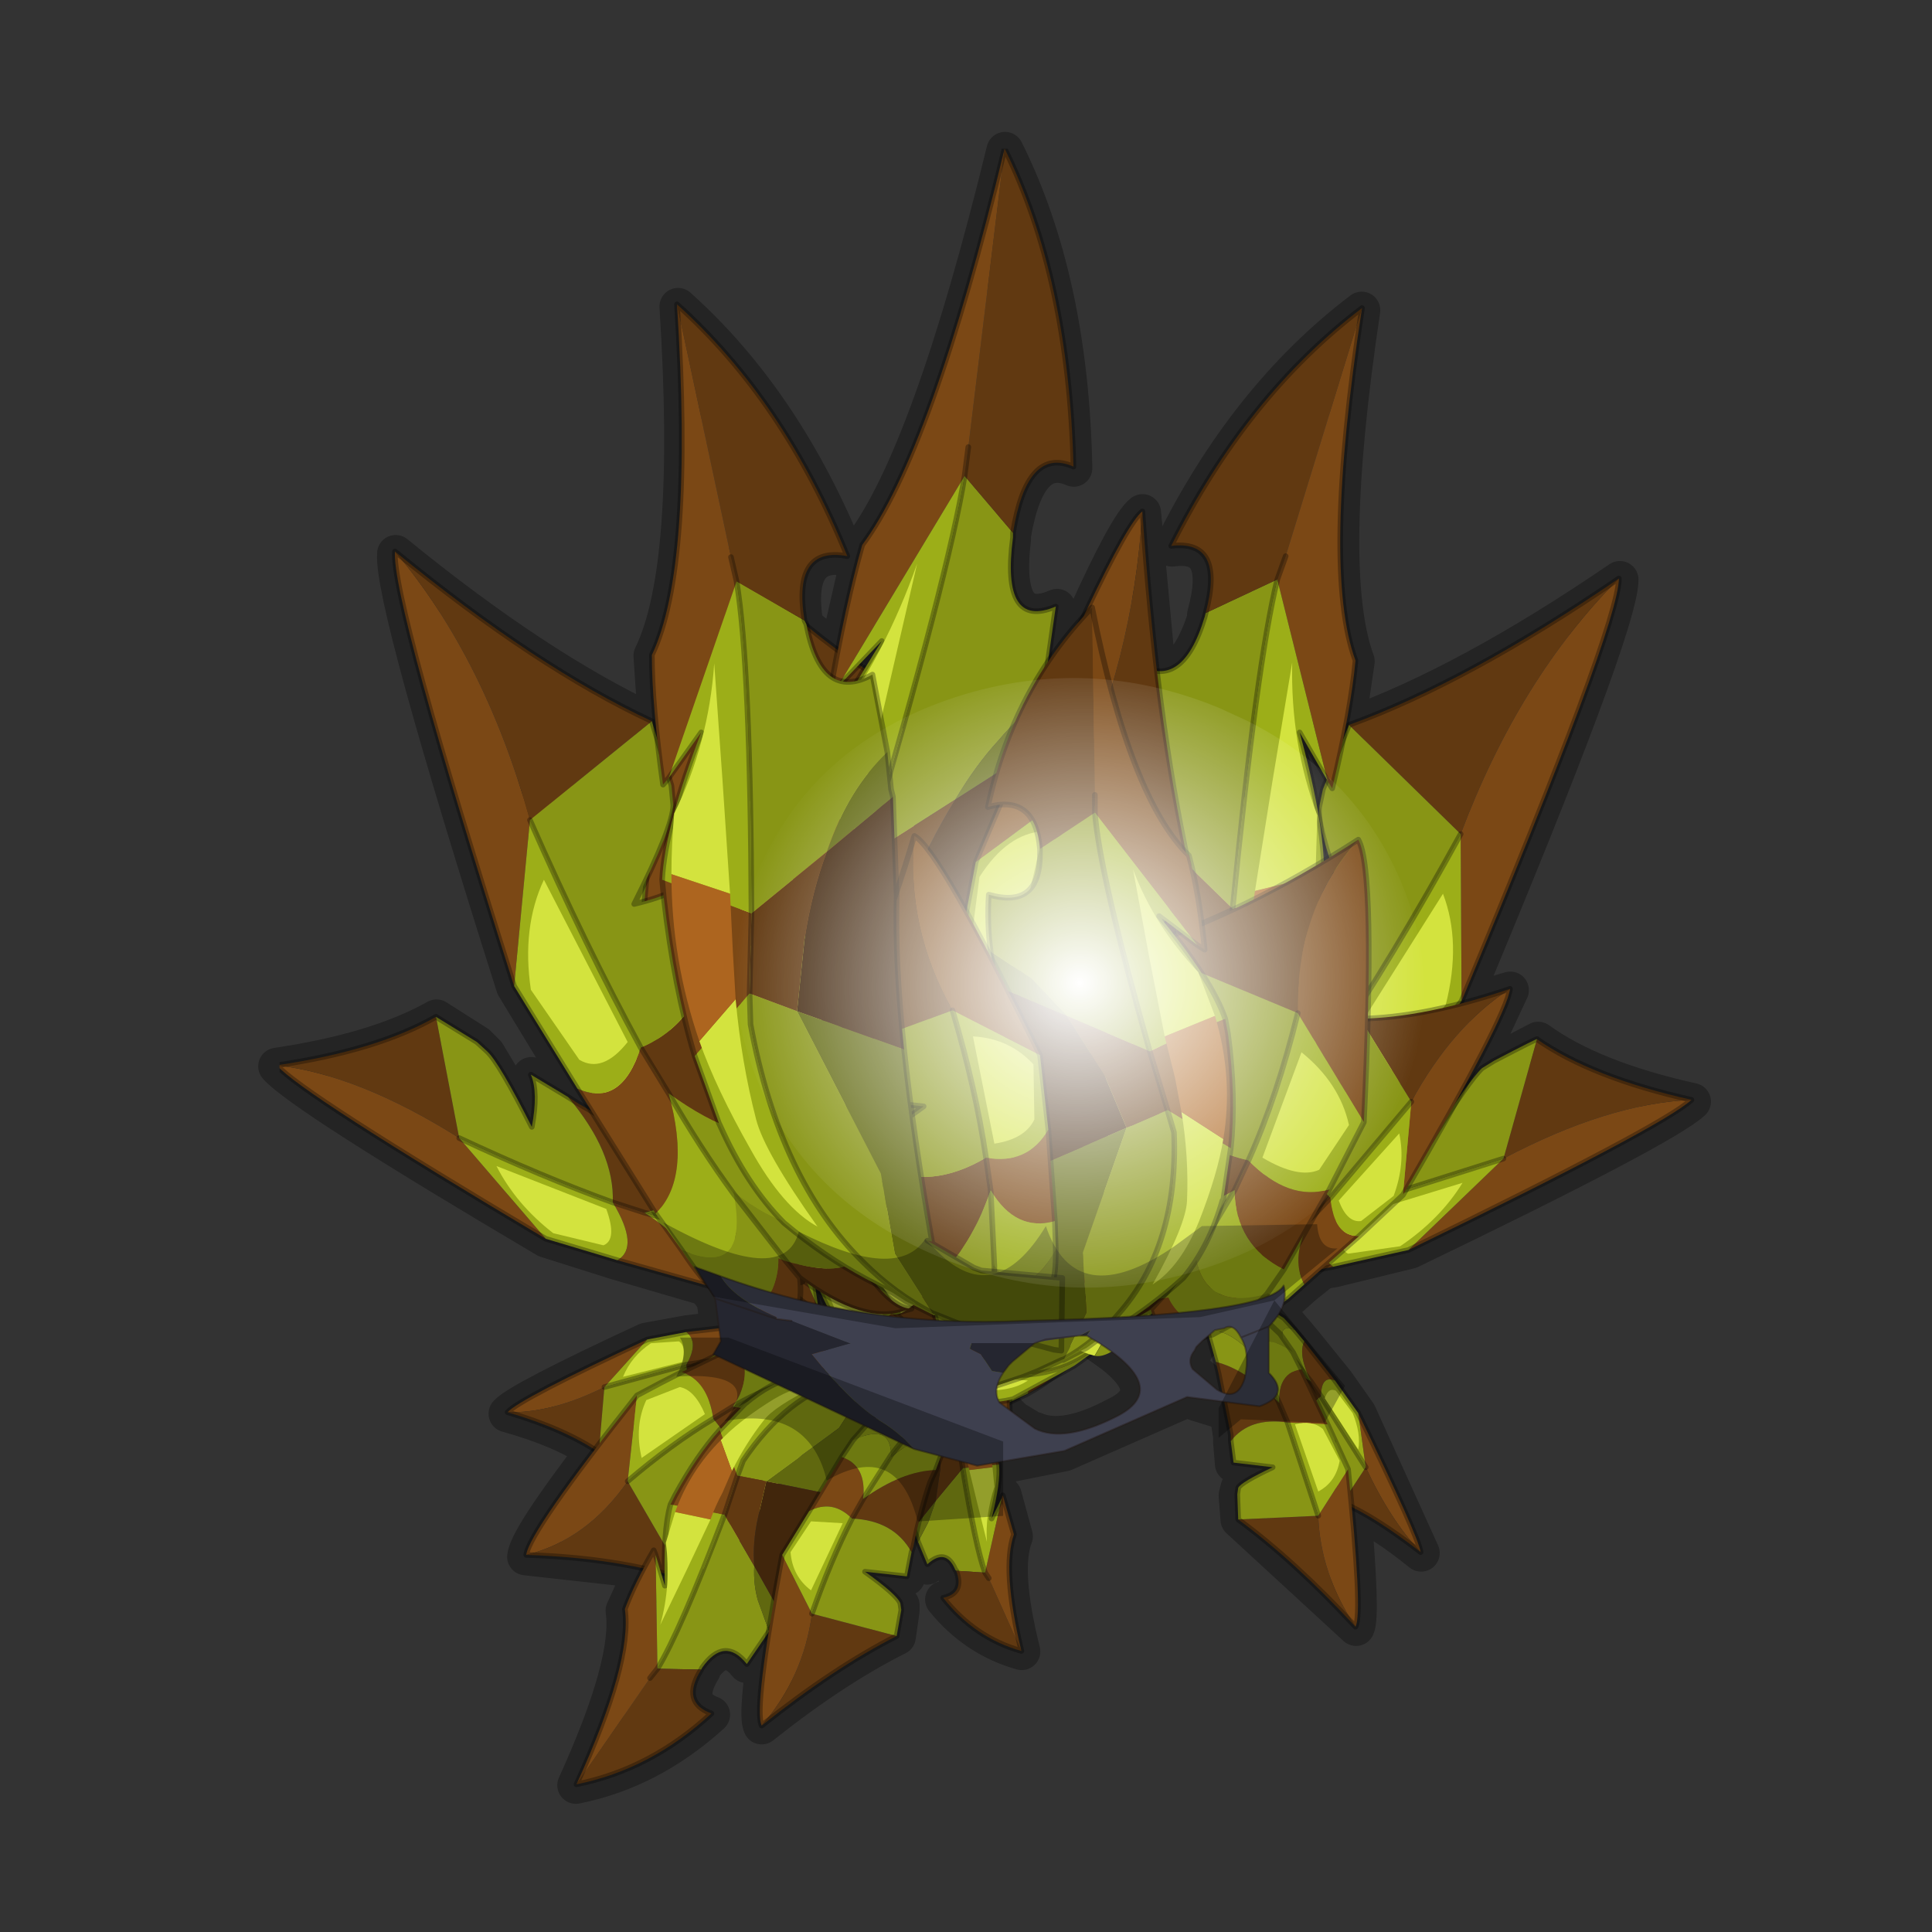 <?xml version="1.0" encoding="UTF-8" standalone="no"?>
<svg xmlns:xlink="http://www.w3.org/1999/xlink" height="520.0px" width="520.0px" xmlns="http://www.w3.org/2000/svg">
  <rect width="100%" height="100%" fill="#333333" stroke="none"/>
  <g transform="matrix(10.0, 0.0, 0.0, 10.0, 0.0, 0.0)">
    <use height="52.0" transform="matrix(1.0, 0.0, 0.0, 1.0, 0.0, 0.0)" width="52.0" xlink:href="#shape0"/>
    <use height="88.6" transform="matrix(0.501, 0.0, 0.0, 0.502, 7.375, 3.749)" width="76.3" xlink:href="#sprite0"/>
    <use height="8.05" transform="matrix(1.0, 0.0, 0.0, 1.0, 17.85, 32.9)" width="18.35" xlink:href="#shape9"/>
    <use height="136.85" transform="matrix(0.125, -0.003, 8.0E-4, 0.12, 19.743, 18.466)" width="148.25" xlink:href="#sprite2"/>
  </g>
  <defs>
    <g id="shape0" transform="matrix(1.0, 0.0, 0.0, 1.0, 0.0, 0.0)">
      <path d="M52.0 0.0 L52.0 52.0 0.0 52.0 0.0 0.0 52.0 0.0" fill="#795fa9" fill-opacity="0.0" fill-rule="evenodd" stroke="none"/>
      <path d="M29.05 35.95 L28.0 36.15 27.85 36.2 28.15 36.05 29.05 35.95" fill="#000033" fill-rule="evenodd" stroke="none"/>
      <path d="M22.0 34.75 L22.05 35.15 22.25 35.2 27.55 35.6 Q34.05 35.4 34.55 34.6 L34.5 35.1 34.65 35.0 35.1 34.6 35.6 34.2 35.9 34.15 37.95 33.65 Q44.8 30.35 45.55 29.65 42.85 29.05 41.4 28.0 L40.25 28.6 39.9 28.8 39.2 29.75 40.65 26.65 39.3 27.05 39.35 27.0 Q43.6 16.85 43.6 15.6 39.5 18.4 36.3 19.55 L36.2 19.85 36.5 17.8 Q35.6 15.35 36.65 8.35 33.55 10.7 31.55 14.75 33.0 14.55 32.45 16.55 L32.45 16.65 Q31.95 18.2 31.15 18.1 L30.75 13.8 Q30.35 14.1 29.2 16.65 L28.25 17.8 28.45 16.35 Q26.95 17.0 27.25 14.5 L27.25 14.4 Q27.65 12.05 28.9 12.6 28.8 7.55 27.05 4.05 25.05 12.25 23.2 14.7 L22.55 17.55 21.75 16.9 21.7 16.85 21.65 16.75 Q21.35 14.75 22.8 15.0 21.1 10.8 18.25 8.25 18.7 15.3 17.55 17.65 L17.7 19.85 17.55 19.45 Q14.45 18.0 10.65 14.9 10.55 16.15 13.85 26.55 L15.55 29.35 15.9 29.95 15.55 29.75 15.3 29.55 14.3 28.95 Q14.5 29.45 14.3 30.35 L13.1 28.35 12.85 28.1 11.75 27.4 Q10.15 28.3 7.45 28.7 8.1 29.45 14.7 33.35 L16.6 33.95 19.0 34.65 19.25 35.0 18.7 34.15 19.35 34.4 22.05 35.15 M35.5 21.75 L35.8 23.15 35.65 23.2 35.0 19.75 35.7 21.05 35.6 21.3 35.5 21.75 M23.15 17.95 L23.3 18.05 23.75 17.3 23.15 17.95 M34.5 35.1 L34.45 35.25 34.4 35.4 34.55 35.5 34.85 35.85 35.1 36.15 35.95 37.2 36.55 38.05 38.25 41.8 Q37.2 40.95 36.4 40.6 36.65 43.5 36.5 43.8 L33.35 40.9 33.3 40.25 33.35 40.05 34.25 39.5 33.2 39.4 33.15 38.8 33.15 38.65 33.05 38.0 32.85 37.95 32.2 37.75 31.95 37.65 28.65 39.1 26.9 39.45 26.7 40.9 26.95 40.35 27.0 40.25 27.3 41.35 Q26.95 42.25 27.5 44.45 26.25 44.1 25.4 43.05 25.95 42.9 25.75 42.3 L25.7 42.3 Q25.45 41.7 24.95 42.15 L24.7 41.55 24.65 41.35 24.6 41.65 24.55 41.8 24.4 42.45 23.3 42.35 24.25 43.2 24.25 43.35 24.15 44.05 Q22.45 44.9 20.5 46.45 20.35 46.15 20.7 43.95 L20.1 44.8 Q19.5 44.05 18.9 44.9 L18.9 44.95 Q18.35 45.85 19.15 46.15 17.5 47.65 15.5 48.05 17.0 44.75 16.8 43.35 L17.3 42.25 14.15 41.9 Q14.2 41.4 16.0 39.05 15.1 38.45 13.65 38.05 13.95 37.7 17.4 36.1 L18.5 35.9 19.35 35.8 19.25 35.0 20.85 35.5 M17.8 42.35 L17.9 42.7 17.9 42.4 17.8 42.35 M34.45 35.25 L34.1 35.7 34.1 36.95 Q34.7 37.6 33.9 37.9 L33.05 38.0 M34.1 35.7 L33.4 36.0 Q33.65 36.45 33.45 37.1 L32.9 37.5 32.8 37.4 32.75 37.4 32.05 36.85 Q31.95 36.6 32.15 36.35 L32.2 36.25 32.3 36.15 32.5 35.95 32.65 35.85 32.9 35.75 Q33.15 35.65 33.4 36.0 M32.3 36.15 L32.35 36.1 32.5 35.95 M27.85 36.2 L27.2 36.65 27.1 36.8 26.95 36.95 Q26.65 37.4 26.85 37.75 L27.2 38.1 27.3 38.2 27.8 38.5 27.85 38.5 Q28.65 38.85 30.05 38.1 31.3 37.5 29.95 36.45 L29.25 35.95 29.05 35.95 M27.85 36.2 L28.15 36.05 29.05 35.95 M26.9 39.45 L26.25 39.45 24.55 39.05 19.2 36.5 19.35 36.15 19.35 35.8" fill="none" stroke="#000000" stroke-linecap="round" stroke-linejoin="round" stroke-opacity="0.302" stroke-width="1.0"/>
    </g>
    <g id="sprite0" transform="matrix(1.0, 0.0, 0.0, 1.0, 0.15, 0.5)">
      <clipPath id="clipPath0" transform="matrix(1.0, 0.0, 0.0, 1.0, 0.15, 0.5)">
        <use height="88.6" transform="matrix(1.0, 0.0, 0.0, 1.0, 0.0, -0.5)" width="76.0" xlink:href="#shape1"/>
      </clipPath>
      <g clip-path="url(#clipPath0)">
        <use height="20.0" transform="matrix(1.0, 0.0, 0.0, 1.0, 12.25, 60.7)" width="49.35" xlink:href="#shape2"/>
        <use height="76.65" transform="matrix(0.181, 0.248, 0.119, -0.142, 20.2, 72.57)" width="18.55" xlink:href="#sprite1"/>
        <use height="40.25" transform="matrix(1.0, 0.0, 0.0, 1.0, 13.25, 47.6)" width="62.9" xlink:href="#shape4"/>
        <use height="76.65" transform="matrix(-0.4, -0.294, -0.136, 0.351, 57.672, 38.911)" width="18.55" xlink:href="#sprite1"/>
        <use height="59.65" transform="matrix(1.0, 0.0, 0.0, 1.0, 12.85, 8.4)" width="59.4" xlink:href="#shape5"/>
        <use height="76.65" transform="matrix(0.472, -0.221, -0.029, 0.431, 26.878, 34.134)" width="18.55" xlink:href="#sprite1"/>
        <use height="69.65" transform="matrix(1.0, 0.0, 0.0, 1.0, 19.3, -0.15)" width="47.1" xlink:href="#shape6"/>
        <use height="76.65" transform="matrix(-0.447, -0.139, -0.021, 0.27, 52.116, 46.083)" width="18.55" xlink:href="#sprite1"/>
        <use height="43.8" transform="matrix(1.0, 0.0, 0.0, 1.0, -0.15, 24.45)" width="58.95" xlink:href="#shape7"/>
        <use height="76.65" transform="matrix(0.425, -0.259, 0.103, 0.361, 19.386, 38.598)" width="18.55" xlink:href="#sprite1"/>
        <use height="56.4" transform="matrix(1.0, 0.0, 0.0, 1.0, 6.2, 8.2)" width="36.15" xlink:href="#shape8"/>
      </g>
    </g>
    <g id="shape1" transform="matrix(1.0, 0.0, 0.0, 1.0, 0.0, 0.5)">
      <path d="M76.0 -0.5 L76.0 88.1 0.0 88.1 0.0 -0.5 76.0 -0.5 M26.0 62.1 L36.2 70.3 Q43.5 70.15 47.85 66.3 L53.4 66.7 Q52.0 64.1 52.8 61.7 L44.9 63.0 Q33.4 64.8 26.0 62.1" fill="#000000" fill-opacity="0.2" fill-rule="evenodd" stroke="none"/>
      <path d="M26.0 62.1 Q33.4 64.8 44.9 63.0 L52.8 61.7 Q52.0 64.1 53.4 66.7 L47.85 66.3 Q43.5 70.15 36.2 70.3 L26.0 62.1 Z" fill="none" stroke="#000000" stroke-linecap="round" stroke-linejoin="round" stroke-opacity="0.302" stroke-width="1.0"/>
    </g>
    <g id="shape2" transform="matrix(1.0, 0.0, 0.0, 1.0, -12.25, -60.7)">
      <path d="M53.0 63.0 L53.25 63.3 53.35 63.3 Q53.2 62.7 53.45 62.3 L53.4 62.3 53.05 62.05 Q52.75 62.25 53.0 63.0 M55.2 63.95 Q54.85 64.65 55.55 66.1 L56.1 66.9 Q56.1 65.75 56.85 66.05 L55.2 63.95 M61.45 75.25 Q61.35 74.45 58.1 67.8 L58.5 70.7 Q59.8 73.5 61.45 75.25" fill="#7b4815" fill-rule="evenodd" stroke="none"/>
      <path d="M52.25 63.45 Q52.35 63.05 53.25 63.3 L53.0 63.0 Q51.9 62.2 51.4 62.55 L51.35 62.6 Q51.55 62.6 52.0 63.05 L52.25 63.45 M56.1 66.9 L55.55 66.1 Q54.25 65.25 53.6 65.5 L53.9 65.95 55.35 68.65 55.5 69.0 Q55.3 67.4 56.1 66.9 M57.25 72.6 Q59.0 73.35 61.45 75.25 59.8 73.5 58.5 70.7 L57.25 72.6" fill="#613911" fill-rule="evenodd" stroke="none"/>
      <path d="M53.25 63.3 L53.35 63.4 54.2 64.4 54.25 64.45 Q53.05 63.55 52.85 64.25 L53.6 65.5 Q54.25 65.25 55.55 66.1 L54.2 64.4 Q53.65 62.9 54.7 63.35 L54.1 62.7 53.45 62.3 Q53.2 62.7 53.35 63.3 L53.25 63.3 M55.5 69.0 L56.0 70.0 Q56.1 69.65 56.75 69.35 L56.6 71.15 56.75 71.5 57.25 72.6 58.5 70.7 56.1 66.9 Q55.3 67.4 55.5 69.0" fill="#889515" fill-rule="evenodd" stroke="none"/>
      <path d="M54.2 64.4 L53.35 63.4 53.25 63.3 Q52.35 63.05 52.25 63.45 L52.7 64.05 52.85 64.25 Q53.05 63.55 54.25 64.45 L54.2 64.4" fill="#7b8613" fill-rule="evenodd" stroke="none"/>
      <path d="M54.7 63.35 Q53.65 62.9 54.2 64.4 L55.55 66.1 Q54.85 64.65 55.2 63.95 L54.7 63.35 M58.1 67.8 L56.85 66.05 Q56.1 65.75 56.1 66.9 L58.5 70.7 58.1 67.8" fill="#9cae18" fill-rule="evenodd" stroke="none"/>
      <path d="M53.25 63.3 L53.35 63.4 54.2 64.4 M52.85 64.25 L52.7 64.05 52.25 63.45 M53.25 63.3 L53.0 63.0 Q52.75 62.25 53.05 62.05 L53.4 62.3 53.45 62.3 M54.7 63.35 L54.1 62.7 53.45 62.3 M54.7 63.35 L55.2 63.95 M55.55 66.1 L54.2 64.4 M56.1 66.9 L55.55 66.1 M53.6 65.5 L52.85 64.25 M53.6 65.5 L53.9 65.95 55.35 68.65 55.5 69.0 56.0 70.0 Q56.1 69.65 56.75 69.35 L56.6 71.15 56.75 71.5 57.25 72.6 Q59.0 73.35 61.45 75.25 61.35 74.45 58.1 67.8 L56.85 66.05 55.2 63.95 M53.0 63.0 Q51.9 62.2 51.4 62.55 L51.35 62.6 Q51.55 62.6 52.0 63.05 L52.25 63.45 M58.5 70.7 L56.1 66.9" fill="none" stroke="#000000" stroke-linecap="round" stroke-linejoin="round" stroke-opacity="0.302" stroke-width="0.3"/>
      <path d="M58.1 69.75 Q58.25 68.9 57.8 67.8 L56.9 66.6 Q56.5 66.4 56.3 67.0 L58.1 69.75" fill="#d3e33e" fill-rule="evenodd" stroke="none"/>
      <path d="M51.3 62.65 L51.65 63.1 51.8 63.25 Q52.05 62.7 52.95 62.65 L52.85 62.6 52.3 62.05 Q51.5 61.95 51.3 62.65 M55.05 65.45 Q53.8 65.6 53.85 67.25 L54.3 68.3 56.45 68.4 55.05 65.45 M57.95 79.25 Q58.35 78.55 57.55 70.8 L55.95 73.3 Q56.05 76.4 57.95 79.25" fill="#7b4815" fill-rule="evenodd" stroke="none"/>
      <path d="M49.5 62.35 Q50.0 62.15 51.65 63.1 L51.3 62.65 Q49.75 61.15 48.5 60.9 L48.25 60.85 Q48.8 61.05 49.2 61.75 L49.5 62.35 M54.3 68.3 L53.85 67.25 Q52.05 65.45 50.45 65.05 L50.6 65.7 51.25 68.95 51.25 69.3 Q52.25 68.0 54.3 68.3 M51.65 73.5 Q54.65 75.7 57.95 79.25 56.05 76.4 55.95 73.3 L51.65 73.5" fill="#613911" fill-rule="evenodd" stroke="none"/>
      <path d="M51.65 63.1 L51.8 63.35 52.7 64.85 52.7 64.9 Q51.0 63.1 50.0 63.45 L50.45 65.05 Q52.05 65.45 53.85 67.25 L52.7 64.85 Q52.8 63.25 54.6 64.55 L53.9 63.55 52.95 62.65 Q52.05 62.7 51.8 63.25 L51.65 63.1 M51.25 69.3 L51.4 70.45 53.5 70.7 Q51.8 71.5 51.65 71.8 L51.6 72.15 51.65 73.5 55.95 73.3 54.3 68.3 Q52.25 68.0 51.25 69.3" fill="#889515" fill-rule="evenodd" stroke="none"/>
      <path d="M52.7 64.85 L51.8 63.35 51.65 63.1 Q50.0 62.15 49.5 62.35 L49.9 63.25 50.0 63.45 Q51.0 63.1 52.7 64.9 L52.7 64.85" fill="#7b8613" fill-rule="evenodd" stroke="none"/>
      <path d="M54.6 64.55 Q52.8 63.25 52.7 64.85 L53.85 67.25 Q53.8 65.6 55.05 65.45 L54.6 64.55 M57.55 70.8 L56.45 68.4 54.3 68.3 55.95 73.3 57.55 70.8" fill="#9cae18" fill-rule="evenodd" stroke="none"/>
      <path d="M51.65 63.1 L51.8 63.35 52.7 64.85 M50.0 63.45 L49.9 63.25 49.5 62.35 M51.65 63.1 L51.3 62.65 Q51.5 61.95 52.3 62.05 L52.85 62.6 52.95 62.65 M54.6 64.55 L55.05 65.45 M53.85 67.25 L52.7 64.85 M54.6 64.55 L53.9 63.55 52.95 62.65 M54.3 68.3 L53.85 67.25 M50.45 65.05 L50.0 63.45 M50.45 65.05 L50.6 65.7 51.25 68.95 51.25 69.3 51.4 70.45 53.5 70.7 Q51.8 71.5 51.65 71.8 L51.6 72.15 51.65 73.5 Q54.65 75.7 57.95 79.25 58.35 78.55 57.55 70.8 L56.45 68.4 55.05 65.45 M51.3 62.65 Q49.75 61.15 48.5 60.9 L48.25 60.85 Q48.8 61.05 49.2 61.75 L49.5 62.35 M55.95 73.3 L54.3 68.3" fill="none" stroke="#000000" stroke-linecap="round" stroke-linejoin="round" stroke-opacity="0.302" stroke-width="0.3"/>
      <path d="M55.95 72.0 Q56.9 71.5 57.1 70.35 L56.2 68.65 Q55.6 68.15 54.7 68.4 L55.95 72.0" fill="#d3e33e" fill-rule="evenodd" stroke="none"/>
      <path d="M36.65 69.4 L36.6 68.85 Q35.55 66.45 33.6 65.75 L32.0 65.5 32.95 66.2 33.45 67.4 35.6 69.45 36.65 69.4 M34.45 74.7 L34.95 75.9 Q35.95 75.0 36.45 76.2 L36.5 76.25 38.05 76.35 Q37.55 75.0 36.85 70.75 L35.4 72.5 35.0 73.65 34.45 74.7" fill="#889515" fill-rule="evenodd" stroke="none"/>
      <path d="M36.5 76.25 Q36.95 77.45 35.8 77.7 37.5 79.85 40.0 80.55 L38.25 76.65 38.05 76.35 36.5 76.25 M35.4 72.5 L36.85 70.75 36.65 69.4 35.6 69.45 35.65 70.75 35.4 72.5" fill="#613911" fill-rule="evenodd" stroke="none"/>
      <path d="M37.65 67.8 L36.65 69.4 36.85 70.75 38.8 70.55 38.7 70.2 37.65 67.8 M40.0 80.55 Q38.95 76.15 39.6 74.3 L39.0 72.2 38.95 72.35 38.05 76.35 38.25 76.65 40.0 80.55" fill="#7b4815" fill-rule="evenodd" stroke="none"/>
      <path d="M37.65 67.8 L36.95 66.9 36.95 66.85 Q36.25 66.05 35.35 65.75 L33.5 65.5 32.9 65.45 32.6 65.45 31.95 65.5 31.95 65.45 32.0 65.5 33.6 65.75 Q35.55 66.45 36.6 68.85 L36.65 69.4 37.65 67.8 M38.95 72.35 L38.4 73.45 Q38.9 71.5 38.8 70.55 L36.85 70.75 Q37.55 75.0 38.05 76.35 L38.95 72.35" fill="#9cae18" fill-rule="evenodd" stroke="none"/>
      <path d="M32.0 65.5 L31.95 65.45 31.3 65.55 30.95 65.6 29.4 65.95 29.2 65.95 29.2 66.0 29.45 67.25 31.1 66.65 31.25 66.6 32.3 66.65 32.2 66.7 33.3 69.75 35.6 69.45 33.45 67.4 32.95 66.2 32.0 65.5 M34.2 74.0 L34.25 74.1 34.45 74.7 35.0 73.65 35.4 72.5 34.2 74.0" fill="#60680f" fill-rule="evenodd" stroke="none"/>
      <path d="M33.3 69.75 L33.9 72.35 34.2 74.0 35.4 72.5 35.65 70.75 35.6 69.45 33.3 69.75" fill="#41260c" fill-rule="evenodd" stroke="none"/>
      <path d="M31.95 65.45 L31.95 65.5 32.6 65.45 32.9 65.45 33.5 65.5 35.35 65.75 Q36.25 66.05 36.95 66.85 L36.95 66.9 37.65 67.8 M36.65 69.4 L36.6 68.85 Q35.55 66.45 33.6 65.75 L32.0 65.5 31.95 65.45 31.3 65.55 30.95 65.6 29.4 65.95 29.2 65.95 29.2 66.0 29.45 67.25 31.1 66.65 31.25 66.6 32.3 66.65 32.2 66.7 33.3 69.75 33.9 72.35 34.2 74.0 34.25 74.1 34.45 74.7 34.95 75.9 Q35.95 75.0 36.45 76.2 L36.5 76.25 Q36.95 77.45 35.8 77.7 37.5 79.85 40.0 80.55 38.95 76.15 39.6 74.3 L39.0 72.2 38.95 72.35 38.4 73.45 Q38.9 71.5 38.8 70.55 L38.7 70.2 37.65 67.8 M36.85 70.75 Q37.55 75.0 38.05 76.35 M36.65 69.4 L36.85 70.75 M38.25 76.65 L38.05 76.35" fill="none" stroke="#000000" stroke-linecap="round" stroke-linejoin="round" stroke-opacity="0.302" stroke-width="0.3"/>
      <path d="M36.8 69.15 L37.45 68.1 36.1 66.7 Q35.25 66.0 34.5 65.95 35.8 66.75 36.05 67.25 L36.8 69.15 M38.45 70.7 L37.2 70.85 37.65 72.7 38.15 74.7 Q38.05 73.3 38.55 71.75 L38.45 70.7" fill="#d3e33e" fill-rule="evenodd" stroke="none"/>
      <path d="M37.45 68.1 L36.8 69.15 37.0 69.95 37.2 70.85 38.45 70.7 Q38.25 69.2 37.45 68.1" fill="#ad651f" fill-rule="evenodd" stroke="none"/>
      <path d="M26.9 64.8 L26.5 64.8 26.4 64.7 Q26.9 64.2 27.0 63.45 L27.05 63.5 27.5 63.7 Q27.55 64.3 26.9 64.8 M24.6 63.15 Q24.4 64.25 22.95 65.05 L22.0 65.2 Q22.7 64.0 22.0 63.45 L24.6 63.15 M12.4 67.75 Q13.0 67.05 19.9 63.85 L17.6 66.4 Q14.8 67.8 12.4 67.75" fill="#7b4815" fill-rule="evenodd" stroke="none"/>
      <path d="M27.15 66.15 Q27.35 65.65 26.5 64.8 L26.9 64.8 Q28.25 65.3 28.35 66.2 L28.4 66.4 Q28.25 66.05 27.6 66.05 L27.15 66.15 M22.0 65.2 L22.95 65.05 Q24.5 65.65 24.75 66.75 L24.25 66.9 Q22.95 67.3 21.3 68.05 L21.05 68.15 Q22.2 66.7 22.0 65.2 M17.3 69.9 Q15.45 68.65 12.4 67.75 14.8 67.8 17.6 66.4 L17.3 69.9" fill="#613911" fill-rule="evenodd" stroke="none"/>
      <path d="M26.5 64.8 L26.35 64.8 25.05 64.8 25.0 64.8 Q26.5 65.3 26.15 66.35 L24.75 66.75 Q24.5 65.65 22.95 65.05 L25.05 64.8 Q26.45 63.9 25.35 63.1 L26.25 63.15 27.0 63.45 Q26.9 64.2 26.4 64.7 L26.5 64.8 M21.05 68.15 L19.95 68.65 Q20.15 68.15 19.85 67.1 L18.75 69.2 18.45 69.35 17.3 69.9 17.6 66.4 22.0 65.2 Q22.2 66.7 21.05 68.15" fill="#889515" fill-rule="evenodd" stroke="none"/>
      <path d="M25.05 64.8 L26.35 64.8 26.5 64.8 Q27.35 65.65 27.15 66.15 L26.4 66.25 26.15 66.35 Q26.5 65.3 25.0 64.8 L25.05 64.8" fill="#7b8613" fill-rule="evenodd" stroke="none"/>
      <path d="M25.35 63.1 Q26.45 63.9 25.05 64.8 L22.95 65.05 Q24.4 64.25 24.6 63.15 L25.35 63.1 M19.9 63.85 L22.0 63.45 Q22.7 64.0 22.0 65.2 L17.6 66.4 19.9 63.85" fill="#9cae18" fill-rule="evenodd" stroke="none"/>
      <path d="M26.5 64.8 L26.35 64.8 25.05 64.8 M26.15 66.35 L26.4 66.25 27.15 66.15 M26.5 64.8 L26.9 64.8 Q27.55 64.3 27.5 63.7 L27.05 63.5 27.0 63.45 M25.35 63.1 L24.6 63.15 M22.95 65.05 L25.05 64.8 M25.35 63.1 L26.25 63.15 27.0 63.45 M22.0 65.2 L22.95 65.05 M24.75 66.75 L26.15 66.35 M24.75 66.75 L24.25 66.9 Q22.95 67.3 21.3 68.05 L21.05 68.15 19.95 68.65 Q20.15 68.15 19.85 67.1 L18.75 69.2 18.45 69.35 17.3 69.9 Q15.45 68.65 12.4 67.75 13.0 67.05 19.9 63.85 L22.0 63.45 24.6 63.15 M26.9 64.8 Q28.25 65.3 28.35 66.2 L28.4 66.4 Q28.25 66.05 27.6 66.05 L27.15 66.15 M17.6 66.4 L22.0 65.2" fill="none" stroke="#000000" stroke-linecap="round" stroke-linejoin="round" stroke-opacity="0.302" stroke-width="0.3"/>
      <path d="M18.6 65.85 Q19.05 64.75 20.1 64.05 L21.6 63.95 Q22.0 64.2 21.8 65.05 L18.6 65.85" fill="#d3e33e" fill-rule="evenodd" stroke="none"/>
    </g>
    <g id="sprite1" transform="matrix(1.0, 0.0, 0.0, 1.0, 17.7, 61.15)">
      <use height="76.65" transform="matrix(1.0, 0.0, 0.0, 1.0, -17.7, -61.15)" width="18.55" xlink:href="#shape3"/>
    </g>
    <g id="shape3" transform="matrix(1.0, 0.0, 0.0, 1.0, 17.7, 61.15)">
      <path d="M-9.3 -45.25 L-13.75 -46.1 -12.45 -49.35 -8.9 -48.6 -9.3 -45.25" fill="#b08040" fill-opacity="0.671" fill-rule="evenodd" stroke="none"/>
      <path d="M-8.35 -38.9 L-8.2 -39.75 -2.95 -39.5 -3.05 -37.35 -8.35 -38.9 M-2.65 -42.3 L-8.3 -42.7 -8.0 -44.5 -2.55 -45.6 -2.4 -42.5 -2.65 -42.3" fill="#c79149" fill-opacity="0.671" fill-rule="evenodd" stroke="none"/>
      <path d="M-10.45 -32.75 L-10.6 -29.4 -17.2 -29.25 -16.95 -33.25 -10.45 -32.75" fill="#97774c" fill-rule="evenodd" stroke="none"/>
      <path d="M-17.7 -29.25 L-17.35 -33.85 Q-16.7 -39.7 -11.2 -52.85 -6.3 -61.7 -3.8 -61.1 -6.4 -55.2 -7.85 -48.45 L-9.65 -35.1 Q-9.9 -33.45 -8.05 -15.95 -5.9 4.9 -3.0 15.45 -5.8 15.1 -11.9 -3.65 -17.9 -22.2 -17.7 -29.25 M-9.3 -45.25 L-8.9 -48.6 -12.45 -49.35 -13.75 -46.1 -9.3 -45.25 M-10.45 -32.75 L-16.95 -33.25 -17.2 -29.25 -10.6 -29.4 -10.45 -32.75" fill="#889515" fill-rule="evenodd" stroke="none"/>
      <path d="M-3.8 -61.1 Q-0.75 -60.4 -1.35 -45.8 -1.55 -41.45 -2.05 -35.8 -4.1 -11.65 0.85 14.5 -1.2 15.65 -3.0 15.45 -5.9 4.9 -8.05 -15.95 -9.9 -33.45 -9.65 -35.1 L-7.85 -48.45 Q-6.4 -55.2 -3.8 -61.1 M-8.35 -38.9 L-3.05 -37.35 -2.95 -39.5 -8.2 -39.75 -8.35 -38.9 M-2.65 -42.3 L-2.4 -42.5 -2.55 -45.6 -8.0 -44.5 -8.3 -42.7 -2.65 -42.3" fill="#d3e33e" fill-rule="evenodd" stroke="none"/>
      <path d="M-17.7 -29.25 L-17.35 -33.85 Q-16.7 -39.7 -11.2 -52.85 -6.3 -61.7 -3.8 -61.1 -0.75 -60.4 -1.35 -45.8 -1.55 -41.45 -2.05 -35.8 -4.1 -11.65 0.85 14.5" fill="none" stroke="#000000" stroke-linecap="round" stroke-linejoin="round" stroke-opacity="0.302" stroke-width="0.05"/>
      <path d="M-3.8 -61.1 Q-6.4 -55.2 -7.85 -48.45 L-9.65 -35.1 Q-9.9 -33.45 -8.05 -15.95 -5.9 4.9 -3.0 15.45" fill="none" stroke="#000000" stroke-linecap="round" stroke-linejoin="miter" stroke-opacity="0.302" stroke-width="0.05"/>
    </g>
    <g id="shape4" transform="matrix(1.0, 0.0, 0.0, 1.0, -13.25, -47.6)">
      <path d="M29.4 65.65 L28.9 65.75 28.65 65.65 Q28.85 64.75 28.2 63.6 L28.3 63.7 29.1 63.8 Q29.75 64.65 29.4 65.65 M24.75 64.15 Q25.65 65.8 24.5 67.45 L23.45 68.1 Q23.15 66.05 21.75 65.6 L24.75 64.15 M13.4 75.4 Q13.55 74.15 19.35 66.85 L18.85 71.45 Q16.65 74.6 13.4 75.4" fill="#7b4815" fill-rule="evenodd" stroke="none"/>
      <path d="M30.95 67.45 Q30.8 66.65 28.9 65.75 L29.4 65.65 Q31.6 65.85 32.7 67.1 L32.9 67.3 31.55 67.2 Q31.3 67.25 30.95 67.45 M23.45 68.1 L24.5 67.45 Q27.05 67.75 28.5 69.2 L27.95 69.65 Q26.65 70.75 25.3 72.4 L25.0 72.75 Q25.2 70.2 23.45 68.1 M21.9 76.7 Q18.25 75.55 13.4 75.4 16.65 74.6 18.85 71.45 L21.9 76.7" fill="#613911" fill-rule="evenodd" stroke="none"/>
      <path d="M28.9 65.75 L28.65 65.8 26.95 66.3 26.9 66.35 Q29.3 66.5 29.85 68.05 L28.5 69.2 Q27.05 67.75 24.5 67.45 25.7 66.75 26.95 66.3 27.9 64.5 25.75 63.75 L26.85 63.45 28.2 63.6 Q28.85 64.75 28.65 65.65 L28.9 65.75 M25.0 72.75 L24.1 73.85 Q23.85 73.05 22.45 71.6 23.15 74.5 23.0 75.05 L22.85 75.5 21.9 76.7 18.85 71.45 Q21.2 69.45 23.45 68.1 25.2 70.2 25.0 72.75" fill="#889515" fill-rule="evenodd" stroke="none"/>
      <path d="M26.95 66.3 L28.65 65.8 28.9 65.75 Q30.8 66.65 30.95 67.45 30.55 67.6 30.1 67.95 L29.85 68.05 Q29.3 66.5 26.9 66.35 L26.95 66.3" fill="#7b8613" fill-rule="evenodd" stroke="none"/>
      <path d="M25.75 63.75 Q27.9 64.5 26.95 66.3 25.7 66.75 24.5 67.45 25.65 65.8 24.75 64.15 L25.75 63.75 M19.35 66.85 Q20.65 66.15 21.75 65.6 23.15 66.05 23.45 68.1 21.2 69.45 18.85 71.45 L19.35 66.85" fill="#9cae18" fill-rule="evenodd" stroke="none"/>
      <path d="M28.9 65.75 L28.65 65.8 26.95 66.3 M29.85 68.05 L30.1 67.95 Q30.55 67.6 30.95 67.45 M28.9 65.75 L29.4 65.65 Q29.75 64.65 29.1 63.8 L28.3 63.7 28.2 63.6 M25.75 63.75 L26.85 63.45 28.2 63.6 M25.75 63.75 L24.75 64.15 M24.5 67.45 Q25.7 66.75 26.95 66.3 M23.45 68.1 L24.5 67.45 M28.5 69.2 L29.85 68.05 M28.5 69.2 L27.95 69.65 Q26.65 70.75 25.3 72.4 L25.0 72.75 24.1 73.85 Q23.85 73.05 22.45 71.6 23.15 74.5 23.0 75.05 L22.85 75.5 21.9 76.7 Q18.25 75.55 13.4 75.4 13.55 74.15 19.35 66.85 20.65 66.15 21.75 65.6 L24.75 64.15 M29.4 65.65 Q31.6 65.85 32.7 67.1 L32.9 67.3 31.55 67.2 Q31.3 67.25 30.95 67.45 M18.85 71.45 Q21.2 69.45 23.45 68.1" fill="none" stroke="#000000" stroke-linecap="round" stroke-linejoin="round" stroke-opacity="0.302" stroke-width="0.3"/>
      <path d="M19.6 70.2 Q19.2 68.5 19.85 67.1 L21.65 66.4 Q22.45 66.55 23.0 67.85 L19.6 70.2" fill="#d3e33e" fill-rule="evenodd" stroke="none"/>
      <path d="M24.75 71.15 L25.05 70.35 Q27.4 66.85 30.55 66.0 L33.05 65.85 31.4 66.75 30.2 68.6 26.3 71.45 24.75 71.15 M26.45 79.5 L25.25 81.25 Q24.05 79.75 22.85 81.45 L22.8 81.55 20.45 81.5 Q21.65 79.55 24.05 73.25 L25.65 76.0 Q25.6 77.0 25.85 77.85 L26.45 79.5" fill="#889515" fill-rule="evenodd" stroke="none"/>
      <path d="M22.8 81.55 Q21.7 83.3 23.35 83.9 20.1 86.9 16.1 87.7 L20.05 82.0 20.45 81.5 22.8 81.55 M26.3 71.45 L25.85 73.4 Q25.55 74.75 25.65 76.0 L24.05 73.25 24.75 71.15 26.3 71.45" fill="#613911" fill-rule="evenodd" stroke="none"/>
      <path d="M23.8 68.7 L24.75 71.15 24.05 73.25 21.15 72.7 21.4 72.2 Q22.55 70.1 23.8 68.7 M16.1 87.7 Q19.1 81.15 18.7 78.3 19.2 76.95 20.25 75.15 L20.35 75.4 20.45 81.5 20.05 82.0 16.1 87.7" fill="#7b4815" fill-rule="evenodd" stroke="none"/>
      <path d="M23.8 68.7 L25.1 67.35 25.15 67.3 Q26.5 66.15 27.95 65.8 L30.85 65.65 31.75 65.7 32.2 65.7 33.1 65.85 33.15 65.85 33.05 65.85 30.55 66.0 Q27.4 66.85 25.05 70.35 L24.75 71.15 23.8 68.7 M20.35 75.4 L20.85 77.05 Q20.75 74.1 21.15 72.7 L24.05 73.25 Q21.65 79.55 20.45 81.5 L20.35 75.4" fill="#9cae18" fill-rule="evenodd" stroke="none"/>
      <path d="M33.05 65.85 L33.15 65.85 34.1 66.0 34.6 66.15 36.9 66.85 37.1 66.9 37.1 66.95 36.4 68.75 Q35.1 67.9 34.05 67.75 L33.85 67.6 Q32.75 67.45 32.2 67.6 L32.35 67.65 29.75 72.15 26.3 71.45 30.2 68.6 31.4 66.75 33.05 65.85 M27.0 78.4 L26.9 78.6 26.45 79.5 25.85 77.85 Q25.6 77.0 25.65 76.0 L27.0 78.4" fill="#60680f" fill-rule="evenodd" stroke="none"/>
      <path d="M29.75 72.15 Q28.6 74.2 28.05 76.0 L27.0 78.4 25.65 76.0 Q25.55 74.75 25.85 73.4 L26.3 71.45 29.75 72.15" fill="#41260c" fill-rule="evenodd" stroke="none"/>
      <path d="M33.15 65.85 L33.1 65.85 32.2 65.7 31.75 65.7 30.85 65.65 27.95 65.8 Q26.5 66.15 25.15 67.3 L25.1 67.35 23.8 68.7 M24.75 71.15 L25.05 70.35 Q27.4 66.85 30.55 66.0 L33.05 65.85 33.15 65.85 34.1 66.0 34.6 66.15 36.9 66.85 37.1 66.9 37.1 66.95 36.4 68.75 Q35.1 67.9 34.05 67.75 L33.85 67.6 Q32.75 67.45 32.2 67.6 L32.35 67.65 29.75 72.15 Q28.6 74.2 28.05 76.0 L27.0 78.4 26.9 78.6 26.45 79.5 25.25 81.25 Q24.05 79.75 22.85 81.45 L22.8 81.55 Q21.7 83.3 23.35 83.9 20.1 86.9 16.1 87.7 19.1 81.15 18.7 78.3 19.2 76.95 20.25 75.15 L20.35 75.4 20.85 77.05 Q20.75 74.1 21.15 72.7 L21.4 72.2 Q22.55 70.1 23.8 68.7 M24.75 71.15 L24.05 73.25 Q21.65 79.55 20.45 81.5 M20.05 82.0 L20.45 81.5" fill="none" stroke="#000000" stroke-linecap="round" stroke-linejoin="round" stroke-opacity="0.302" stroke-width="0.3"/>
      <path d="M23.3 73.5 L22.0 76.25 20.6 79.15 Q21.2 77.0 20.9 74.75 L21.4 73.1 23.3 73.5 M23.85 69.25 Q24.75 68.3 26.3 67.3 27.8 66.3 28.95 66.35 26.7 67.45 26.15 68.2 25.2 69.4 24.45 70.9 L23.85 69.25" fill="#d3e33e" fill-rule="evenodd" stroke="none"/>
      <path d="M21.4 73.1 Q22.2 70.9 23.85 69.25 L24.45 70.9 23.95 72.05 Q23.55 72.8 23.3 73.5 L21.4 73.1" fill="#ad651f" fill-rule="evenodd" stroke="none"/>
      <path d="M34.65 68.0 L34.3 68.4 34.05 68.5 Q33.85 67.9 32.85 67.55 L33.0 67.55 33.65 67.15 Q34.5 67.2 34.65 68.0 M30.35 70.15 Q31.7 70.6 31.5 72.4 L30.9 73.45 Q29.85 72.4 28.6 73.05 L30.35 70.15 M26.05 84.55 Q25.6 83.65 27.15 75.4 L28.75 78.55 Q28.3 81.95 26.05 84.55" fill="#7b4815" fill-rule="evenodd" stroke="none"/>
      <path d="M36.65 68.1 Q36.1 67.75 34.3 68.4 L34.65 68.0 Q36.45 66.7 37.85 66.75 L38.1 66.75 Q37.5 66.9 37.0 67.55 36.75 67.75 36.65 68.1 M30.9 73.45 L31.5 72.4 Q33.6 70.9 35.4 70.85 L35.1 71.5 Q34.6 72.95 34.2 74.95 L34.1 75.25 Q33.15 73.55 30.9 73.45 M33.3 79.75 Q29.95 81.45 26.05 84.55 28.3 81.95 28.75 78.55 L33.3 79.75" fill="#613911" fill-rule="evenodd" stroke="none"/>
      <path d="M34.3 68.4 L34.1 68.65 33.0 70.05 33.0 70.15 Q34.95 68.6 36.0 69.25 L35.4 70.85 Q33.6 70.9 31.5 72.4 L33.0 70.05 Q33.0 68.3 30.95 69.25 L31.75 68.35 32.85 67.55 Q33.85 67.9 34.05 68.5 L34.3 68.4 M34.1 75.25 L33.85 76.55 31.6 76.3 Q33.35 77.55 33.5 78.0 L33.55 78.35 33.3 79.75 28.75 78.55 Q29.75 75.7 30.9 73.45 33.15 73.55 34.1 75.25" fill="#889515" fill-rule="evenodd" stroke="none"/>
      <path d="M33.0 70.05 L34.1 68.65 34.3 68.4 Q36.1 67.75 36.65 68.1 L36.15 69.0 36.0 69.25 Q34.95 68.6 33.0 70.15 L33.0 70.05" fill="#7b8613" fill-rule="evenodd" stroke="none"/>
      <path d="M30.95 69.25 Q33.0 68.3 33.0 70.05 L31.5 72.4 Q31.7 70.6 30.35 70.15 L30.95 69.25 M27.15 75.4 L28.6 73.05 Q29.85 72.4 30.9 73.45 29.75 75.7 28.75 78.55 L27.15 75.4" fill="#9cae18" fill-rule="evenodd" stroke="none"/>
      <path d="M34.3 68.4 L34.1 68.65 33.0 70.05 M36.0 69.25 L36.15 69.0 36.65 68.1 M34.3 68.4 L34.65 68.0 Q34.5 67.2 33.65 67.15 L33.0 67.55 32.85 67.55 M30.95 69.25 L31.75 68.35 32.85 67.55 M30.95 69.25 L30.35 70.15 M31.5 72.4 L33.0 70.05 M30.9 73.45 L31.5 72.4 M35.4 70.85 L36.0 69.25 M35.4 70.85 L35.1 71.5 Q34.6 72.95 34.2 74.95 L34.1 75.25 33.85 76.55 31.6 76.3 Q33.35 77.55 33.5 78.0 L33.55 78.35 33.3 79.75 Q29.95 81.45 26.05 84.55 25.6 83.65 27.15 75.4 L28.6 73.05 30.35 70.15 M34.65 68.0 Q36.45 66.7 37.85 66.75 L38.1 66.75 Q37.5 66.9 37.0 67.55 36.75 67.75 36.65 68.1 M28.75 78.55 Q29.75 75.7 30.9 73.45" fill="none" stroke="#000000" stroke-linecap="round" stroke-linejoin="round" stroke-opacity="0.302" stroke-width="0.3"/>
      <path d="M28.7 77.3 Q27.7 76.55 27.6 75.25 L28.7 73.6 30.4 73.7 28.7 77.3" fill="#d3e33e" fill-rule="evenodd" stroke="none"/>
      <path d="M48.2 58.2 L48.9 58.2 49.05 58.4 Q47.95 59.25 47.5 60.7 L47.45 60.55 46.75 60.25 Q46.8 59.25 48.2 58.2 M51.9 60.9 Q52.65 58.85 55.55 57.3 L57.35 56.85 Q55.6 59.15 56.75 59.95 L51.9 60.9 M76.0 51.0 Q74.5 52.4 60.8 59.05 L65.9 54.15 Q71.5 51.2 76.0 51.0" fill="#7b4815" fill-rule="evenodd" stroke="none"/>
      <path d="M48.25 55.9 Q47.7 56.8 48.9 58.2 L48.2 58.2 Q45.95 57.5 45.95 55.9 L45.95 55.6 Q46.15 56.15 47.3 56.05 L48.25 55.9 M57.35 56.85 L55.55 57.3 Q52.95 56.45 52.8 54.5 L53.9 54.15 Q56.4 53.3 59.6 51.7 L60.25 51.4 Q57.5 54.15 57.35 56.85 M67.7 47.75 Q70.65 49.8 76.0 51.0 71.5 51.2 65.9 54.15 L67.7 47.75" fill="#613911" fill-rule="evenodd" stroke="none"/>
      <path d="M48.9 58.2 L49.25 58.2 51.65 57.95 51.75 57.95 Q49.15 57.3 50.15 55.45 L52.8 54.5 Q52.95 56.45 55.55 57.3 L51.65 57.95 Q48.7 59.8 50.4 61.1 L48.85 61.15 47.5 60.7 Q47.95 59.25 49.05 58.4 L48.9 58.2 M60.25 51.4 L62.35 50.4 Q61.85 51.3 62.0 53.2 64.05 49.95 64.75 49.3 L65.4 48.9 Q67.8 47.65 67.7 47.75 L65.9 54.15 57.35 56.85 Q57.5 54.15 60.25 51.4" fill="#889515" fill-rule="evenodd" stroke="none"/>
      <path d="M51.65 57.95 L49.25 58.2 48.9 58.2 Q47.7 56.8 48.25 55.9 L49.75 55.55 50.15 55.45 Q49.15 57.3 51.75 57.95 L51.65 57.95" fill="#7b8613" fill-rule="evenodd" stroke="none"/>
      <path d="M50.4 61.1 Q48.7 59.8 51.65 57.95 L55.55 57.3 Q52.65 58.85 51.9 60.9 L50.4 61.1 M60.8 59.05 L56.75 59.95 Q55.6 59.15 57.35 56.85 L65.9 54.15 60.8 59.05" fill="#9cae18" fill-rule="evenodd" stroke="none"/>
      <path d="M48.9 58.2 L49.25 58.2 51.65 57.95 M50.15 55.45 L49.75 55.55 48.25 55.9 M48.9 58.2 L48.2 58.2 Q46.8 59.25 46.75 60.25 L47.45 60.55 47.5 60.7 M50.4 61.1 L48.85 61.15 47.5 60.7 M50.4 61.1 L51.9 60.9 M55.55 57.3 L51.65 57.95 M57.35 56.85 L55.55 57.3 M52.8 54.5 L50.15 55.45 M52.8 54.5 L53.9 54.15 Q56.4 53.3 59.6 51.7 L60.25 51.4 62.35 50.4 Q61.85 51.3 62.0 53.2 64.05 49.95 64.75 49.3 L65.4 48.9 Q67.8 47.65 67.7 47.75 70.65 49.8 76.0 51.0 74.5 52.4 60.8 59.05 L56.75 59.95 51.9 60.9 M48.2 58.2 Q45.95 57.5 45.95 55.9 L45.95 55.6 Q46.15 56.15 47.3 56.05 L48.25 55.9 M65.9 54.15 L57.35 56.85" fill="none" stroke="#000000" stroke-linecap="round" stroke-linejoin="round" stroke-opacity="0.302" stroke-width="0.3"/>
      <path d="M63.7 55.45 Q62.5 57.4 60.35 58.85 L57.55 59.25 Q56.85 58.9 57.65 57.3 L63.7 55.45" fill="#d3e33e" fill-rule="evenodd" stroke="none"/>
    </g>
    <g id="shape5" transform="matrix(1.0, 0.0, 0.0, 1.0, -12.85, -8.4)">
      <path d="M46.9 60.05 L47.75 59.2 48.15 59.05 Q47.95 60.85 49.2 62.25 L49.05 62.25 47.75 62.9 Q46.45 62.2 46.9 60.05 M54.95 57.2 Q53.25 55.15 54.85 50.75 L56.55 48.4 Q57.3 51.8 59.75 50.9 L54.95 57.2 M72.1 23.05 Q72.1 25.55 63.65 45.7 L63.6 36.75 Q66.75 28.4 72.1 23.05" fill="#7b4815" fill-rule="evenodd" stroke="none"/>
      <path d="M43.95 58.65 Q44.4 59.8 47.75 59.2 L46.9 60.05 Q43.2 62.3 41.1 61.3 L40.75 61.1 Q41.7 61.25 43.0 59.8 L43.95 58.65 M56.55 48.4 L54.85 50.75 Q50.55 53.35 47.85 52.35 L48.7 50.95 Q50.65 47.5 52.7 42.7 L53.05 41.8 Q53.2 46.7 56.55 48.4 M57.6 30.9 Q63.95 28.6 72.1 23.05 66.75 28.4 63.6 36.75 L57.6 30.9" fill="#613911" fill-rule="evenodd" stroke="none"/>
      <path d="M47.75 59.2 L48.15 58.75 50.9 55.85 50.95 55.7 Q46.85 58.35 45.7 56.1 L47.85 52.35 Q50.55 53.35 54.85 50.75 L50.9 55.85 Q49.55 60.35 53.4 59.05 L51.45 60.95 49.2 62.25 Q47.95 60.85 48.15 59.05 L47.75 59.2 M53.05 41.8 L54.35 38.8 Q54.95 39.9 57.55 40.8 55.85 36.45 56.0 35.3 L56.2 34.35 57.6 30.9 63.6 36.75 Q60.0 43.3 56.55 48.4 53.2 46.7 53.05 41.8" fill="#889515" fill-rule="evenodd" stroke="none"/>
      <path d="M50.9 55.85 L48.15 58.75 47.75 59.2 Q44.4 59.8 43.95 58.65 L45.35 56.65 45.7 56.1 Q46.85 58.35 50.95 55.7 L50.9 55.85" fill="#7b8613" fill-rule="evenodd" stroke="none"/>
      <path d="M53.4 59.05 Q49.55 60.35 50.9 55.85 L54.85 50.75 Q53.25 55.15 54.95 57.2 L53.4 59.05 M63.65 45.7 L59.75 50.9 Q57.3 51.8 56.55 48.4 60.0 43.3 63.6 36.75 L63.65 45.7" fill="#9cae18" fill-rule="evenodd" stroke="none"/>
      <path d="M47.75 59.2 L48.15 58.75 50.9 55.85 M45.7 56.1 L45.35 56.65 43.95 58.65 M47.75 59.2 L46.9 60.05 Q46.45 62.2 47.75 62.9 L49.05 62.25 49.2 62.25 M53.4 59.05 L54.95 57.2 M54.85 50.75 L50.9 55.85 M53.4 59.05 L51.45 60.95 49.2 62.25 M56.55 48.4 L54.85 50.75 M47.85 52.35 L45.7 56.1 M47.85 52.35 L48.7 50.95 Q50.65 47.5 52.7 42.7 L53.05 41.8 54.35 38.8 Q54.95 39.9 57.55 40.8 55.85 36.45 56.0 35.3 L56.2 34.35 57.6 30.9 Q63.95 28.6 72.1 23.05 72.1 25.55 63.65 45.7 L59.75 50.9 54.95 57.2 M46.9 60.05 Q43.2 62.3 41.1 61.3 L40.75 61.1 Q41.7 61.25 43.0 59.8 L43.95 58.65 M63.6 36.75 Q60.0 43.3 56.55 48.4" fill="none" stroke="#000000" stroke-linecap="round" stroke-linejoin="round" stroke-opacity="0.302" stroke-width="0.3"/>
      <path d="M62.65 39.95 Q63.65 42.55 62.8 45.9 L59.9 49.4 Q58.55 50.05 57.4 48.25 L62.65 39.95" fill="#d3e33e" fill-rule="evenodd" stroke="none"/>
      <path d="M51.05 45.1 L50.9 46.75 Q48.6 54.9 43.7 58.95 41.8 60.5 39.65 61.35 L42.0 58.3 43.15 54.1 48.4 45.8 51.05 45.1 M44.85 31.55 L46.05 27.5 Q48.6 29.25 49.85 25.1 L49.9 24.9 53.75 23.1 Q52.65 27.55 51.35 40.75 L47.65 37.15 46.5 34.0 44.85 31.55" fill="#889515" fill-rule="evenodd" stroke="none"/>
      <path d="M49.9 24.9 Q50.95 20.95 48.05 21.3 52.1 13.25 58.3 8.55 L54.2 21.85 53.75 23.1 49.9 24.9 M47.65 37.15 L51.35 40.75 51.05 45.1 48.4 45.8 48.35 41.9 Q48.2 39.35 47.65 37.15" fill="#613911" fill-rule="evenodd" stroke="none"/>
      <path d="M53.7 48.7 L51.05 45.1 51.35 40.75 56.25 39.4 56.1 40.45 Q55.1 45.1 53.7 48.7 M58.3 8.55 Q56.15 22.55 57.95 27.45 57.7 30.15 56.7 34.3 L56.45 33.9 53.75 23.1 54.2 21.85 58.3 8.55" fill="#7b4815" fill-rule="evenodd" stroke="none"/>
      <path d="M53.7 48.7 L52.05 52.15 52.0 52.25 Q50.3 55.35 48.05 57.2 45.75 58.75 43.4 59.8 L41.9 60.45 41.2 60.8 39.55 61.4 39.5 61.4 39.65 61.35 Q41.8 60.5 43.7 58.95 48.6 54.9 50.9 46.75 L51.05 45.1 53.7 48.7 M56.45 33.9 L54.95 31.3 Q56.4 36.55 56.25 39.4 L51.35 40.75 Q52.65 27.55 53.75 23.1 L56.45 33.9" fill="#9cae18" fill-rule="evenodd" stroke="none"/>
      <path d="M39.65 61.35 L39.5 61.4 37.95 61.85 37.05 62.05 33.0 62.75 32.6 62.75 32.6 62.6 32.95 58.85 Q35.5 59.25 37.25 58.8 L37.7 58.75 Q39.5 58.3 40.35 57.5 L40.1 57.45 42.5 47.4 48.4 45.8 43.15 54.1 42.0 58.3 39.65 61.35 M44.35 33.95 L44.5 33.5 44.85 31.55 46.5 34.0 47.65 37.15 44.35 33.95" fill="#60680f" fill-rule="evenodd" stroke="none"/>
      <path d="M42.5 47.4 Q43.45 42.75 43.7 39.15 43.95 36.4 44.35 33.95 L47.65 37.15 Q48.2 39.35 48.35 41.9 L48.4 45.8 42.5 47.4" fill="#41260c" fill-rule="evenodd" stroke="none"/>
      <path d="M39.5 61.4 L39.55 61.4 41.2 60.8 41.9 60.45 43.4 59.8 Q45.75 58.75 48.05 57.2 50.3 55.35 52.0 52.25 L52.05 52.15 53.7 48.7 M51.05 45.1 L50.9 46.75 Q48.6 54.9 43.7 58.95 41.8 60.5 39.65 61.35 L39.5 61.4 37.95 61.85 37.05 62.05 33.0 62.75 32.6 62.75 32.6 62.6 32.95 58.85 Q35.5 59.25 37.25 58.8 L37.7 58.75 Q39.5 58.3 40.35 57.5 L40.1 57.45 42.5 47.4 Q43.45 42.75 43.7 39.15 43.95 36.4 44.35 33.95 L44.5 33.5 44.85 31.55 46.05 27.5 Q48.6 29.25 49.85 25.1 L49.9 24.9 Q50.95 20.95 48.05 21.3 52.1 13.25 58.3 8.55 56.15 22.55 57.95 27.45 57.7 30.15 56.7 34.3 L56.45 33.9 54.95 31.3 Q56.4 36.55 56.25 39.4 L56.1 40.45 Q55.1 45.1 53.7 48.7 M51.35 40.75 Q52.65 27.55 53.75 23.1 M51.05 45.1 L51.35 40.75 M54.2 21.85 L53.75 23.1" fill="none" stroke="#000000" stroke-linecap="round" stroke-linejoin="round" stroke-opacity="0.302" stroke-width="0.3"/>
      <path d="M51.7 45.4 L53.45 47.8 Q52.3 50.25 50.25 53.35 48.15 56.35 46.25 57.2 49.4 53.45 50.05 51.7 51.1 48.7 51.7 45.4 M55.8 39.0 L52.55 39.8 53.5 33.85 54.55 27.55 Q54.45 31.9 55.9 35.75 L55.8 39.0" fill="#d3e33e" fill-rule="evenodd" stroke="none"/>
      <path d="M53.45 47.8 L51.7 45.4 52.1 42.85 52.55 39.8 55.8 39.0 Q55.4 43.6 53.45 47.8" fill="#ad651f" fill-rule="evenodd" stroke="none"/>
      <path d="M41.05 62.5 L40.35 63.4 Q36.55 66.55 33.7 65.15 32.6 64.65 31.65 63.5 L33.45 63.45 35.4 61.8 40.0 60.9 41.05 62.5 M44.55 49.45 L46.45 47.85 Q46.5 50.95 48.4 49.4 L48.5 49.3 50.25 51.25 Q48.25 53.05 42.8 60.1 L43.2 55.0 44.05 52.15 44.55 49.45" fill="#889515" fill-rule="evenodd" stroke="none"/>
      <path d="M48.5 49.3 Q50.3 47.75 49.35 45.6 53.6 43.9 57.1 46.0 L50.85 50.8 50.25 51.25 48.5 49.3 M43.2 55.0 L42.8 60.1 41.05 62.5 40.0 60.9 41.5 58.5 43.2 55.0" fill="#613911" fill-rule="evenodd" stroke="none"/>
      <path d="M40.35 66.75 L41.05 62.5 42.8 60.1 44.65 63.15 44.2 63.7 Q42.15 65.75 40.35 66.75 M57.1 46.0 Q51.05 52.8 49.75 57.2 L46.75 60.4 46.85 59.95 50.25 51.25 50.85 50.8 57.1 46.0" fill="#7b4815" fill-rule="evenodd" stroke="none"/>
      <path d="M40.35 66.75 L38.55 67.6 38.5 67.6 Q36.85 68.2 35.5 67.6 L33.25 65.5 32.6 64.7 32.25 64.35 31.6 63.45 31.55 63.4 31.65 63.5 Q32.6 64.65 33.7 65.15 36.55 66.55 40.35 63.4 L41.05 62.5 40.35 66.75 M46.85 59.95 L47.4 57.2 Q45.75 61.55 44.65 63.15 L42.8 60.1 Q48.25 53.05 50.25 51.25 L46.85 59.95" fill="#9cae18" fill-rule="evenodd" stroke="none"/>
      <path d="M31.65 63.5 L31.55 63.4 31.0 62.45 30.65 61.9 29.3 59.1 29.2 58.8 29.25 58.7 30.75 56.65 Q31.3 59.0 32.0 60.05 L32.1 60.35 33.3 61.65 33.25 61.45 37.8 57.2 40.0 60.9 35.4 61.8 33.45 63.45 31.65 63.5 M43.5 50.5 L43.7 50.3 44.55 49.45 44.05 52.15 43.2 55.0 43.5 50.5" fill="#60680f" fill-rule="evenodd" stroke="none"/>
      <path d="M37.8 57.2 L41.3 53.15 43.5 50.5 43.2 55.0 41.5 58.5 40.0 60.9 37.8 57.2" fill="#41260c" fill-rule="evenodd" stroke="none"/>
      <path d="M31.55 63.4 L31.6 63.45 32.25 64.35 32.6 64.7 33.25 65.5 35.5 67.6 Q36.85 68.2 38.5 67.6 L38.55 67.6 40.35 66.75 M41.05 62.5 L40.35 63.4 Q36.55 66.55 33.7 65.15 32.6 64.65 31.65 63.5 L31.55 63.4 31.0 62.45 30.65 61.9 29.3 59.1 29.2 58.8 29.25 58.7 30.75 56.65 Q31.3 59.0 32.0 60.05 L32.1 60.35 33.3 61.65 33.25 61.45 37.8 57.2 41.3 53.15 43.5 50.5 43.7 50.3 44.55 49.45 46.45 47.85 Q46.5 50.95 48.4 49.4 L48.5 49.3 Q50.3 47.75 49.35 45.6 53.6 43.9 57.1 46.0 51.05 52.8 49.75 57.2 L46.75 60.4 46.85 59.95 47.4 57.2 Q45.75 61.55 44.65 63.15 L44.2 63.7 Q42.15 65.75 40.35 66.75 M42.8 60.1 Q48.25 53.05 50.25 51.25 M41.05 62.5 L42.8 60.1 M50.85 50.8 L50.25 51.25" fill="none" stroke="#000000" stroke-linecap="round" stroke-linejoin="round" stroke-opacity="0.302" stroke-width="0.3"/>
      <path d="M41.05 63.2 L40.55 66.05 37.55 66.9 Q35.8 67.1 35.0 66.05 L38.1 65.7 41.05 63.2 M44.65 62.5 L43.4 60.45 46.0 57.55 48.65 54.6 Q47.0 57.15 45.9 60.6 L44.65 62.5" fill="#d3e33e" fill-rule="evenodd" stroke="none"/>
      <path d="M40.55 66.05 L41.05 63.2 42.1 61.95 43.4 60.45 44.65 62.5 Q42.7 65.0 40.55 66.05" fill="#ad651f" fill-rule="evenodd" stroke="none"/>
      <path d="M25.5 57.9 L25.05 57.4 24.8 57.4 Q24.8 58.95 24.05 60.6 L24.15 60.55 24.85 60.7 Q25.6 59.75 25.5 57.9 M21.1 57.85 Q22.15 55.5 21.4 52.05 L20.6 50.45 Q20.0 53.75 18.65 53.7 L21.1 57.85 M13.0 32.6 Q12.9 34.85 16.7 50.25 L17.15 42.25 Q15.75 35.75 13.0 32.6" fill="#7b4815" fill-rule="evenodd" stroke="none"/>
      <path d="M27.15 55.75 Q26.85 56.95 25.05 57.4 L25.5 57.9 Q27.45 58.75 28.65 57.25 L28.85 57.0 Q28.35 57.4 27.7 56.5 L27.15 55.75 M20.6 50.45 L21.4 52.05 Q23.7 53.05 25.25 51.35 L24.85 50.3 Q23.9 47.8 23.0 44.25 L22.8 43.5 Q22.55 47.9 20.6 50.45 M20.75 35.15 Q17.3 35.05 13.0 32.6 15.75 35.75 17.15 42.25 L20.75 35.15" fill="#613911" fill-rule="evenodd" stroke="none"/>
      <path d="M25.05 57.4 L24.85 57.15 23.4 55.35 23.4 55.25 Q25.55 56.4 26.3 54.05 L25.25 51.35 Q23.7 53.05 21.4 52.05 L23.4 55.35 Q23.95 59.0 21.9 59.05 L22.9 60.1 24.05 60.6 Q24.8 58.95 24.8 57.4 L25.05 57.4 M22.8 43.5 L22.25 41.2 Q21.85 42.4 20.35 43.95 L21.5 38.6 21.4 37.8 20.75 35.15 17.15 42.25 Q18.85 47.0 20.6 50.45 22.55 47.9 22.8 43.5" fill="#889515" fill-rule="evenodd" stroke="none"/>
      <path d="M23.4 55.35 L24.85 57.15 25.05 57.4 Q26.85 56.95 27.15 55.75 L26.5 54.4 26.3 54.05 Q25.55 56.4 23.4 55.25 L23.4 55.35" fill="#7b8613" fill-rule="evenodd" stroke="none"/>
      <path d="M21.9 59.05 Q23.95 59.0 23.4 55.35 L21.4 52.05 Q22.15 55.5 21.1 57.85 L21.9 59.05 M16.7 50.25 L18.65 53.7 Q20.0 53.75 20.6 50.45 18.85 47.0 17.15 42.25 L16.7 50.25" fill="#9cae18" fill-rule="evenodd" stroke="none"/>
      <path d="M25.05 57.4 L24.85 57.15 23.4 55.35 M26.3 54.05 L26.5 54.4 27.15 55.75 M25.05 57.4 L25.5 57.9 Q25.6 59.75 24.85 60.7 L24.15 60.55 24.05 60.6 M21.9 59.05 L21.1 57.85 M21.4 52.05 L23.4 55.35 M21.9 59.05 L22.9 60.1 24.05 60.6 M20.6 50.45 L21.4 52.05 M25.25 51.35 L26.3 54.05 M25.25 51.35 L24.85 50.3 Q23.9 47.8 23.0 44.25 L22.8 43.5 22.25 41.2 Q21.85 42.4 20.35 43.95 L21.5 38.6 21.4 37.8 20.75 35.15 Q17.3 35.05 13.0 32.6 12.9 34.85 16.7 50.25 L18.65 53.7 21.1 57.85 M25.5 57.9 Q27.45 58.75 28.65 57.25 L28.85 57.0 Q28.35 57.4 27.7 56.5 L27.15 55.75 M17.15 42.25 Q18.85 47.0 20.6 50.45" fill="none" stroke="#000000" stroke-linecap="round" stroke-linejoin="round" stroke-opacity="0.302" stroke-width="0.3"/>
      <path d="M17.55 44.8 Q16.9 47.45 17.25 50.2 L18.7 52.4 Q19.4 52.55 20.15 50.6 L17.55 44.8" fill="#d3e33e" fill-rule="evenodd" stroke="none"/>
    </g>
    <g id="shape6" transform="matrix(1.0, 0.0, 0.0, 1.0, -19.3, 0.15)">
      <path d="M29.0 59.9 L28.55 59.0 28.25 58.85 Q27.5 60.75 25.5 62.05 L25.7 62.05 26.65 62.85 Q28.35 62.25 29.0 59.9 M22.35 56.45 Q25.1 54.4 25.75 49.7 L25.25 47.15 Q22.75 50.65 20.7 49.55 L22.35 56.45 M22.6 19.7 Q21.25 22.35 19.45 43.9 L24.1 34.55 Q25.2 25.65 22.6 19.7" fill="#7b4815" fill-rule="evenodd" stroke="none"/>
      <path d="M32.7 58.65 Q31.65 59.85 28.55 59.0 L29.0 59.9 Q31.65 62.5 34.25 61.6 L34.7 61.45 Q33.7 61.5 33.1 59.9 L32.7 58.65 M25.25 47.15 L25.75 49.7 Q28.75 52.7 32.0 51.9 L31.95 50.3 Q31.7 46.6 32.1 41.5 L32.2 40.55 Q29.5 45.6 25.25 47.15 M33.25 28.85 Q28.0 26.05 22.6 19.7 25.2 25.65 24.1 34.55 L33.25 28.85" fill="#613911" fill-rule="evenodd" stroke="none"/>
      <path d="M28.55 59.0 L28.4 58.55 27.15 55.3 27.15 55.15 Q29.9 58.2 32.3 55.9 L32.0 51.9 Q28.75 52.7 25.75 49.7 26.3 52.75 27.15 55.3 26.15 60.0 22.9 58.5 23.45 60.35 23.9 60.55 L25.5 62.05 Q27.5 60.75 28.25 58.85 L28.55 59.0 M32.2 40.55 L32.5 37.25 Q31.3 38.4 28.2 39.15 32.1 34.75 32.55 33.55 L32.9 32.5 33.25 28.85 24.1 34.55 Q24.4 41.6 25.25 47.15 29.5 45.6 32.2 40.55" fill="#889515" fill-rule="evenodd" stroke="none"/>
      <path d="M27.15 55.3 L28.4 58.55 28.55 59.0 Q31.65 59.85 32.7 58.65 L32.4 56.5 32.3 55.9 Q29.9 58.2 27.15 55.15 L27.15 55.3" fill="#7b8613" fill-rule="evenodd" stroke="none"/>
      <path d="M22.9 58.5 Q26.15 60.0 27.15 55.3 26.3 52.75 25.75 49.7 25.1 54.4 22.35 56.45 L22.9 58.5 M19.45 43.9 L20.7 49.55 Q22.75 50.65 25.25 47.15 24.4 41.6 24.1 34.55 L19.45 43.9" fill="#9cae18" fill-rule="evenodd" stroke="none"/>
      <path d="M28.55 59.0 L28.4 58.55 27.15 55.3 M32.3 55.9 L32.4 56.5 32.7 58.65 M28.55 59.0 L29.0 59.9 Q28.35 62.25 26.65 62.85 L25.7 62.05 25.5 62.05 M22.9 58.5 Q23.45 60.35 23.9 60.55 L25.5 62.05 M22.9 58.5 L22.35 56.45 M25.75 49.7 Q26.3 52.75 27.15 55.3 M25.25 47.15 L25.75 49.7 M32.0 51.9 L32.3 55.9 M32.0 51.9 L31.95 50.3 Q31.7 46.6 32.1 41.5 L32.2 40.55 32.5 37.25 Q31.3 38.4 28.2 39.15 32.1 34.75 32.55 33.55 L32.9 32.5 33.25 28.85 Q28.0 26.05 22.6 19.7 21.25 22.35 19.45 43.9 L20.7 49.55 22.35 56.45 M29.0 59.9 Q31.65 62.5 34.25 61.6 L34.7 61.45 Q33.7 61.5 33.1 59.9 L32.7 58.65 M24.1 34.55 Q24.4 41.6 25.25 47.15" fill="none" stroke="#000000" stroke-linecap="round" stroke-linejoin="round" stroke-opacity="0.302" stroke-width="0.3"/>
      <path d="M23.45 37.95 Q21.1 40.65 20.2 44.15 L21.35 48.0 Q22.4 48.75 24.5 46.95 L23.45 37.95" fill="#d3e33e" fill-rule="evenodd" stroke="none"/>
      <path d="M30.1 42.95 L29.55 44.8 Q28.15 54.6 30.7 60.45 31.7 62.65 33.2 64.25 L32.45 60.15 33.2 55.15 32.1 44.45 30.1 42.95 M41.15 29.45 L41.85 24.55 Q38.9 25.8 39.55 20.85 L39.55 20.6 36.95 17.55 Q36.1 22.8 31.65 37.95 L36.45 34.9 Q37.55 33.05 38.75 31.75 39.9 30.4 41.15 29.45" fill="#889515" fill-rule="evenodd" stroke="none"/>
      <path d="M39.55 20.6 Q40.3 15.95 42.8 17.05 42.55 6.95 39.1 0.0 L37.15 16.0 36.95 17.55 39.55 20.6 M32.1 44.45 L33.8 40.1 Q35.0 37.25 36.45 34.9 L31.65 37.95 30.1 42.95 32.1 44.45" fill="#613911" fill-rule="evenodd" stroke="none"/>
      <path d="M26.3 46.25 L30.1 42.95 31.65 37.95 27.95 35.1 27.6 36.4 Q26.55 41.8 26.3 46.25 M39.1 0.0 Q35.15 16.3 31.45 21.25 30.55 24.4 29.7 29.3 L30.1 28.9 36.95 17.55 37.15 16.0 39.1 0.0" fill="#7b4815" fill-rule="evenodd" stroke="none"/>
      <path d="M26.3 46.25 L26.25 50.6 26.3 50.7 Q26.5 54.6 27.6 57.3 29.0 59.7 30.6 61.5 L31.65 62.65 32.1 63.25 33.25 64.35 33.3 64.3 33.2 64.25 Q31.7 62.65 30.7 60.45 28.15 54.6 29.55 44.8 L30.1 42.95 26.3 46.25 M30.1 28.9 L32.5 26.4 Q29.0 31.95 27.95 35.1 L31.65 37.95 Q36.1 22.8 36.95 17.55 L30.1 28.9" fill="#9cae18" fill-rule="evenodd" stroke="none"/>
      <path d="M33.2 64.25 L33.3 64.3 34.5 65.25 35.2 65.75 38.4 67.6 38.75 67.65 38.85 67.5 40.1 63.2 Q37.7 63.05 36.35 62.05 36.2 61.9 36.0 61.85 34.65 60.8 34.25 59.75 L34.45 59.75 Q35.45 53.15 36.6 47.85 L32.1 44.45 33.2 55.15 32.45 60.15 33.2 64.25 M40.6 32.25 L40.65 31.75 41.15 29.45 Q39.9 30.4 38.75 31.75 37.55 33.05 36.45 34.9 L40.6 32.25" fill="#60680f" fill-rule="evenodd" stroke="none"/>
      <path d="M36.6 47.85 Q37.7 42.35 39.05 38.25 L40.6 32.25 36.45 34.9 Q35.0 37.25 33.8 40.1 L32.1 44.45 36.6 47.85" fill="#41260c" fill-rule="evenodd" stroke="none"/>
      <path d="M33.3 64.3 L33.25 64.35 32.1 63.25 31.65 62.65 30.6 61.5 Q29.0 59.7 27.6 57.3 26.5 54.6 26.3 50.7 L26.25 50.6 26.3 46.25 M30.1 42.95 L29.55 44.8 Q28.15 54.6 30.7 60.45 31.7 62.65 33.2 64.25 L33.3 64.3 34.5 65.25 35.2 65.75 38.4 67.6 38.75 67.65 38.85 67.5 40.1 63.2 Q37.7 63.05 36.35 62.05 36.2 61.9 36.0 61.85 34.65 60.8 34.25 59.75 L34.45 59.75 Q35.45 53.15 36.6 47.85 37.7 42.35 39.05 38.25 L40.6 32.25 40.65 31.75 41.15 29.45 41.85 24.55 Q38.9 25.8 39.55 20.85 L39.55 20.6 Q40.3 15.95 42.8 17.05 42.55 6.95 39.1 0.0 35.15 16.3 31.45 21.25 30.55 24.4 29.7 29.3 L30.1 28.9 32.5 26.4 Q29.0 31.95 27.95 35.1 L27.6 36.4 Q26.55 41.8 26.3 46.25 M30.1 42.95 L31.65 37.95 Q36.1 22.8 36.95 17.55 M37.15 16.0 L36.95 17.55" fill="none" stroke="#000000" stroke-linecap="round" stroke-linejoin="round" stroke-opacity="0.302" stroke-width="0.3"/>
      <path d="M31.05 36.5 L32.7 29.6 34.4 22.25 Q32.7 27.1 29.8 31.05 29.1 32.9 28.55 34.8 L31.05 36.5 M26.9 45.3 Q26.85 48.3 27.4 52.35 27.9 56.3 29.25 57.7 28.05 52.7 28.25 50.55 28.55 46.9 29.4 43.0 L26.9 45.3" fill="#d3e33e" fill-rule="evenodd" stroke="none"/>
      <path d="M28.55 34.8 Q27.0 40.0 26.9 45.3 L29.4 43.0 30.1 40.1 31.05 36.5 28.55 34.8" fill="#ad651f" fill-rule="evenodd" stroke="none"/>
      <path d="M37.35 62.3 L37.45 61.05 37.35 60.55 Q36.35 61.5 34.95 60.8 L35.05 60.95 35.3 62.6 Q36.35 63.7 37.35 62.3 M35.1 52.5 Q37.1 53.45 38.85 49.8 L39.4 47.05 Q37.1 47.6 36.35 44.6 L35.1 52.5 M46.5 19.45 Q45.0 20.6 37.55 38.25 L42.7 34.45 Q46.0 27.5 46.5 19.45" fill="#7b4815" fill-rule="evenodd" stroke="none"/>
      <path d="M39.6 64.85 Q38.75 64.85 37.45 61.05 L37.35 62.3 Q37.9 67.2 39.45 69.0 L39.75 69.35 Q39.25 68.4 39.4 66.35 L39.6 64.85 M39.4 47.05 L38.85 49.8 Q39.5 55.55 41.35 58.0 L41.8 56.45 Q42.8 52.9 44.6 48.7 L44.95 47.9 Q42.0 49.8 39.4 47.05 M49.0 38.45 Q47.25 30.55 46.5 19.45 46.0 27.5 42.7 34.45 L49.0 38.45" fill="#613911" fill-rule="evenodd" stroke="none"/>
      <path d="M37.45 61.05 L37.5 60.45 Q37.6 58.35 37.85 56.25 L37.9 56.1 Q38.35 61.6 40.2 61.9 L41.35 58.0 Q39.5 55.55 38.85 49.8 L37.85 56.25 Q35.95 59.55 34.8 55.0 L34.6 57.75 34.95 60.8 Q36.35 61.5 37.35 60.55 L37.45 61.05 M44.95 47.9 L46.05 45.25 Q45.1 45.1 43.3 42.65 46.65 42.6 47.25 42.0 L47.75 41.35 49.0 38.45 42.7 34.45 Q40.7 41.1 39.4 47.05 42.0 49.8 44.95 47.9" fill="#889515" fill-rule="evenodd" stroke="none"/>
      <path d="M37.85 56.25 Q37.6 58.35 37.5 60.45 L37.45 61.05 Q38.75 64.85 39.6 64.85 L40.1 62.55 40.2 61.9 Q38.35 61.6 37.9 56.1 L37.85 56.25" fill="#7b8613" fill-rule="evenodd" stroke="none"/>
      <path d="M34.8 55.0 Q35.95 59.55 37.85 56.25 L38.85 49.8 Q37.1 53.45 35.1 52.5 L34.8 55.0 M37.55 38.25 L36.35 44.6 Q37.1 47.6 39.4 47.05 40.7 41.1 42.7 34.45 L37.55 38.25" fill="#9cae18" fill-rule="evenodd" stroke="none"/>
      <path d="M37.45 61.05 L37.5 60.45 Q37.6 58.35 37.85 56.25 M40.2 61.9 L40.1 62.55 39.6 64.85 M37.45 61.05 L37.35 62.3 Q36.35 63.7 35.3 62.6 L35.05 60.95 34.95 60.8 M34.8 55.0 L34.6 57.75 34.95 60.8 M34.8 55.0 L35.1 52.5 M38.85 49.8 L37.85 56.25 M39.4 47.05 L38.85 49.8 M41.35 58.0 L40.2 61.9 M41.35 58.0 L41.8 56.45 Q42.8 52.9 44.6 48.7 L44.95 47.9 46.05 45.25 Q45.1 45.1 43.3 42.65 46.65 42.6 47.25 42.0 L47.75 41.35 49.0 38.45 Q47.25 30.55 46.5 19.45 45.0 20.6 37.55 38.25 L36.35 44.6 35.1 52.5 M37.35 62.3 Q37.9 67.2 39.45 69.0 L39.75 69.35 Q39.25 68.4 39.4 66.35 L39.6 64.85 M42.7 34.45 Q40.7 41.1 39.4 47.05" fill="none" stroke="#000000" stroke-linecap="round" stroke-linejoin="round" stroke-opacity="0.302" stroke-width="0.3"/>
      <path d="M41.2 36.6 Q39.25 36.7 37.75 39.05 L37.15 43.65 Q37.4 45.35 39.05 45.8 L41.2 36.6" fill="#d3e33e" fill-rule="evenodd" stroke="none"/>
      <path d="M34.6 63.8 L35.2 64.4 Q38.6 66.35 41.7 65.5 42.85 65.2 43.85 64.45 L42.1 64.45 40.35 63.4 35.85 62.8 34.6 63.8 M32.65 55.6 Q31.75 55.05 30.9 54.65 30.5 56.6 28.75 55.65 L28.7 55.55 26.7 56.75 Q28.5 57.9 33.15 62.35 L33.4 59.15 32.85 57.35 Q32.6 56.5 32.65 55.6" fill="#889515" fill-rule="evenodd" stroke="none"/>
      <path d="M28.7 55.55 Q27.1 54.6 28.25 53.25 L20.45 53.45 26.15 56.5 26.7 56.75 28.7 55.55 M35.85 62.8 L34.6 61.3 33.4 59.15 33.15 62.35 34.6 63.8 35.85 62.8" fill="#613911" fill-rule="evenodd" stroke="none"/>
      <path d="M34.85 66.5 L34.6 63.8 33.15 62.35 30.95 64.2 31.35 64.6 Q33.15 65.85 34.85 66.5 M20.45 53.45 Q25.7 57.75 26.55 60.5 L29.15 62.5 29.1 62.2 26.7 56.75 26.15 56.5 20.45 53.45" fill="#7b4815" fill-rule="evenodd" stroke="none"/>
      <path d="M34.85 66.5 L36.5 67.05 36.55 67.05 Q38.1 67.4 39.55 67.05 L42.05 65.7 42.85 65.25 43.2 65.0 43.95 64.45 43.95 64.4 43.85 64.45 Q42.85 65.2 41.7 65.5 38.6 66.35 35.2 64.4 L34.6 63.8 34.85 66.5 M29.1 62.2 L28.85 60.5 Q30.0 63.25 30.95 64.2 L33.15 62.35 Q28.5 57.9 26.7 56.75 L29.1 62.2" fill="#9cae18" fill-rule="evenodd" stroke="none"/>
      <path d="M43.85 64.45 L43.95 64.4 44.65 63.8 Q44.9 63.6 45.1 63.45 L46.75 61.7 46.9 61.5 46.85 61.45 45.55 60.15 44.0 62.3 43.8 62.45 42.45 63.35 42.5 63.2 38.45 60.5 35.85 62.8 40.35 63.4 42.1 64.45 43.85 64.45 M33.55 56.3 L33.4 56.2 32.65 55.6 Q32.6 56.5 32.85 57.35 L33.4 59.15 33.55 56.3" fill="#60680f" fill-rule="evenodd" stroke="none"/>
      <path d="M38.45 60.5 L35.4 57.95 Q34.5 57.05 33.55 56.3 L33.4 59.15 34.6 61.3 35.85 62.8 38.45 60.5" fill="#41260c" fill-rule="evenodd" stroke="none"/>
      <path d="M43.95 64.4 L43.95 64.45 43.2 65.0 42.85 65.25 42.05 65.7 39.55 67.05 Q38.1 67.4 36.55 67.05 L36.5 67.05 34.85 66.5 M34.6 63.8 L35.2 64.4 Q38.6 66.35 41.7 65.5 42.85 65.2 43.85 64.45 L43.95 64.4 44.65 63.8 Q44.9 63.6 45.1 63.45 L46.75 61.7 46.9 61.5 46.85 61.45 45.55 60.15 44.0 62.3 43.8 62.45 42.45 63.35 42.5 63.2 38.45 60.5 35.4 57.95 Q34.5 57.05 33.55 56.3 L33.4 56.2 32.65 55.6 Q31.75 55.05 30.9 54.65 30.5 56.6 28.75 55.65 L28.7 55.55 Q27.1 54.6 28.25 53.25 L20.45 53.45 Q25.7 57.75 26.55 60.5 L29.15 62.5 29.1 62.2 28.85 60.5 Q30.0 63.25 30.95 64.2 L31.35 64.6 Q33.15 65.85 34.85 66.5 M34.6 63.8 L33.15 62.35 Q28.5 57.9 26.7 56.75 M26.15 56.5 L26.7 56.75" fill="none" stroke="#000000" stroke-linecap="round" stroke-linejoin="round" stroke-opacity="0.302" stroke-width="0.3"/>
      <path d="M32.6 62.55 L30.4 60.7 28.0 58.85 Q29.4 60.45 30.1 62.6 30.55 63.3 31.15 63.8 L32.6 62.55 M34.75 66.05 L37.65 66.55 Q39.4 66.7 40.35 66.05 L37.25 65.8 Q35.9 65.2 34.65 64.25 L34.75 66.05" fill="#d3e33e" fill-rule="evenodd" stroke="none"/>
      <path d="M31.15 63.8 Q32.7 65.4 34.75 66.05 L34.65 64.25 33.7 63.45 32.6 62.55 31.15 63.8" fill="#ad651f" fill-rule="evenodd" stroke="none"/>
      <path d="M50.85 60.9 L51.35 60.6 51.55 60.65 Q51.35 61.65 51.95 62.6 L51.85 62.6 51.15 62.7 Q50.5 62.1 50.85 60.9 M55.2 60.9 Q54.4 59.4 55.6 57.3 L56.6 56.25 Q56.8 58.35 58.15 58.3 L55.2 60.9 M66.25 45.05 Q66.1 46.5 60.5 56.1 L60.95 51.1 Q63.15 47.05 66.25 45.05" fill="#7b4815" fill-rule="evenodd" stroke="none"/>
      <path d="M49.35 59.55 Q49.55 60.35 51.35 60.6 L50.85 60.9 Q48.75 61.5 47.75 60.55 L47.6 60.35 Q48.05 60.6 48.85 60.05 L49.35 59.55 M56.6 56.25 L55.6 57.3 Q53.15 57.9 51.8 56.85 L52.3 56.15 Q53.6 54.6 54.9 52.35 L55.15 51.9 Q54.95 54.7 56.6 56.25 M58.2 46.65 Q61.65 46.6 66.25 45.05 63.15 47.05 60.95 51.1 L58.2 46.65" fill="#613911" fill-rule="evenodd" stroke="none"/>
      <path d="M51.35 60.6 L51.6 60.5 53.15 59.3 53.2 59.25 Q50.95 59.95 50.45 58.5 L51.8 56.85 Q53.15 57.9 55.6 57.3 L53.15 59.3 Q52.25 61.65 54.3 61.7 53.45 62.3 53.2 62.3 L51.95 62.6 Q51.35 61.65 51.55 60.65 L51.35 60.6 M55.15 51.9 L56.05 50.45 Q56.25 51.2 57.55 52.2 57.0 49.45 57.1 48.85 L57.25 48.3 58.2 46.65 60.95 51.1 56.6 56.25 Q54.95 54.7 55.15 51.9" fill="#889515" fill-rule="evenodd" stroke="none"/>
      <path d="M53.15 59.3 L51.6 60.5 51.35 60.6 Q49.55 60.35 49.35 59.55 L50.2 58.75 50.45 58.5 Q50.95 59.95 53.2 59.25 L53.15 59.3" fill="#7b8613" fill-rule="evenodd" stroke="none"/>
      <path d="M54.3 61.7 Q52.25 61.65 53.15 59.3 L55.6 57.3 Q54.4 59.4 55.2 60.9 L54.3 61.7 M60.5 56.1 L58.15 58.3 Q56.8 58.35 56.6 56.25 L60.95 51.1 60.5 56.1" fill="#9cae18" fill-rule="evenodd" stroke="none"/>
      <path d="M51.35 60.6 L51.6 60.5 53.15 59.3 M50.45 58.5 L50.2 58.75 49.35 59.55 M51.35 60.6 L50.85 60.9 Q50.5 62.1 51.15 62.7 L51.85 62.6 51.95 62.6 M54.3 61.7 Q53.45 62.3 53.2 62.3 L51.95 62.6 M54.3 61.7 L55.2 60.9 M55.6 57.3 L53.15 59.3 M56.6 56.25 L55.6 57.3 M51.8 56.85 L50.45 58.5 M51.8 56.85 L52.3 56.15 Q53.6 54.6 54.9 52.35 L55.15 51.9 56.05 50.45 Q56.25 51.2 57.55 52.2 57.0 49.45 57.1 48.85 L57.25 48.3 58.2 46.65 Q61.65 46.6 66.25 45.05 66.1 46.5 60.5 56.1 L58.15 58.3 55.2 60.9 M50.85 60.9 Q48.75 61.5 47.75 60.55 L47.6 60.35 Q48.05 60.6 48.85 60.05 L49.35 59.55 M60.95 51.1 L56.6 56.25" fill="none" stroke="#000000" stroke-linecap="round" stroke-linejoin="round" stroke-opacity="0.302" stroke-width="0.3"/>
      <path d="M60.3 52.8 Q60.65 54.4 60.0 56.15 L58.25 57.5 Q57.5 57.6 57.05 56.4 L60.3 52.8" fill="#d3e33e" fill-rule="evenodd" stroke="none"/>
    </g>
    <g id="shape7" transform="matrix(1.0, 0.0, 0.0, 1.0, 0.15, -24.45)">
      <path d="M46.95 62.25 L47.5 61.65 47.9 61.6 Q48.4 62.75 50.25 63.6 L50.1 63.6 49.0 64.1 Q47.4 63.7 46.95 62.25 M54.1 60.1 Q51.5 58.8 51.45 55.85 L52.2 54.25 Q54.35 56.45 56.55 55.8 L54.1 60.1 M58.1 37.05 Q59.05 38.7 58.4 52.2 L54.85 46.35 Q54.75 40.75 58.1 37.05" fill="#7b4815" fill-rule="evenodd" stroke="none"/>
      <path d="M43.4 61.5 L47.5 61.65 46.95 62.25 Q44.1 63.9 41.6 63.35 L41.1 63.25 Q42.15 63.3 42.85 62.3 L43.4 61.5 M52.2 54.25 L51.45 55.85 Q48.05 57.75 44.95 57.25 L45.2 56.25 Q45.85 53.95 46.05 50.75 L46.05 50.1 Q48.1 53.25 52.2 54.25 M46.3 42.8 Q51.95 41.0 58.1 37.05 54.75 40.75 54.85 46.35 L46.3 42.8" fill="#613911" fill-rule="evenodd" stroke="none"/>
      <path d="M47.5 61.65 L47.75 61.4 49.35 59.35 49.4 59.25 Q46.3 61.15 44.2 59.75 L44.95 57.25 Q48.05 57.75 51.45 55.85 L49.35 59.35 Q49.85 62.35 53.2 61.4 L52.05 62.65 50.25 63.6 Q48.4 62.75 47.9 61.6 L47.5 61.65 M46.05 50.1 L46.15 48.1 Q47.2 48.75 50.25 49.2 46.85 46.5 46.45 45.75 L46.25 45.1 46.3 42.8 54.85 46.35 Q53.75 50.8 52.2 54.25 48.1 53.25 46.05 50.1" fill="#889515" fill-rule="evenodd" stroke="none"/>
      <path d="M49.35 59.35 L47.75 61.4 47.5 61.65 43.4 61.5 44.05 60.15 44.2 59.75 Q46.3 61.15 49.4 59.25 L49.35 59.35" fill="#7b8613" fill-rule="evenodd" stroke="none"/>
      <path d="M53.2 61.4 Q49.85 62.35 49.35 59.35 L51.45 55.85 Q51.5 58.8 54.1 60.1 L53.2 61.4 M58.4 52.2 L56.55 55.8 Q54.35 56.45 52.2 54.25 53.75 50.8 54.85 46.35 L58.4 52.2" fill="#9cae18" fill-rule="evenodd" stroke="none"/>
      <path d="M47.5 61.65 L47.75 61.4 49.35 59.35 M44.2 59.75 L44.05 60.15 43.4 61.5 M47.5 61.65 L46.95 62.25 Q47.4 63.7 49.0 64.1 L50.1 63.6 50.25 63.6 M53.2 61.4 L54.1 60.1 M51.45 55.85 L49.35 59.35 M53.2 61.4 L52.05 62.65 50.25 63.6 M52.2 54.25 L51.45 55.85 M44.95 57.25 L44.2 59.75 M44.95 57.25 L45.2 56.25 Q45.85 53.95 46.05 50.75 L46.05 50.1 46.15 48.1 Q47.2 48.75 50.25 49.2 46.85 46.5 46.45 45.75 L46.25 45.1 46.3 42.8 Q51.95 41.0 58.1 37.05 59.05 38.7 58.4 52.2 L56.55 55.8 54.1 60.1 M46.95 62.25 Q44.1 63.9 41.6 63.35 L41.1 63.25 Q42.15 63.3 42.85 62.3 L43.4 61.5 M54.85 46.35 Q53.75 50.8 52.2 54.25" fill="none" stroke="#000000" stroke-linecap="round" stroke-linejoin="round" stroke-opacity="0.302" stroke-width="0.3"/>
      <path d="M55.05 48.45 Q57.1 50.1 57.6 52.35 L56.0 54.75 Q54.9 55.25 52.95 54.1 L55.05 48.45" fill="#d3e33e" fill-rule="evenodd" stroke="none"/>
      <path d="M47.85 51.55 L48.2 52.75 Q48.45 58.85 45.2 62.5 44.0 63.95 42.3 64.9 L43.5 62.4 43.3 59.2 45.65 52.5 47.85 51.55 M38.35 43.05 Q38.15 41.5 38.25 40.0 41.05 40.8 41.0 37.7 L41.0 37.55 43.95 35.6 Q44.2 38.9 46.9 48.4 L42.45 46.5 40.55 44.5 38.35 43.05" fill="#889515" fill-rule="evenodd" stroke="none"/>
      <path d="M41.0 37.55 Q40.75 34.6 38.2 35.3 39.55 28.95 43.8 24.6 L43.95 34.65 43.95 35.6 41.0 37.55 M42.45 46.5 L46.9 48.4 47.85 51.55 45.65 52.5 44.5 49.75 42.45 46.5" fill="#613911" fill-rule="evenodd" stroke="none"/>
      <path d="M51.25 53.6 L47.85 51.55 46.9 48.4 Q48.85 47.45 50.95 46.65 L51.1 47.45 Q51.55 50.85 51.25 53.6 M43.8 24.6 Q45.85 34.85 49.0 37.9 49.55 39.9 49.85 42.95 L49.45 42.7 43.95 35.6 43.95 34.65 43.8 24.6" fill="#7b4815" fill-rule="evenodd" stroke="none"/>
      <path d="M51.25 53.6 L50.85 56.35 50.8 56.4 Q50.1 58.85 48.7 60.55 47.05 62.05 45.2 63.2 L44.05 63.9 43.5 64.3 42.25 64.95 42.15 64.95 42.3 64.9 Q44.0 63.95 45.2 62.5 48.45 58.85 48.2 52.75 L47.85 51.55 51.25 53.6 M49.45 42.7 L47.4 41.15 Q50.25 44.6 50.95 46.65 48.85 47.45 46.9 48.4 44.2 38.9 43.95 35.6 L49.45 42.7" fill="#9cae18" fill-rule="evenodd" stroke="none"/>
      <path d="M42.3 64.9 L42.15 64.95 40.85 65.55 40.1 65.85 36.65 67.0 36.35 67.1 36.3 67.0 35.5 64.25 Q37.9 64.15 39.35 63.55 L39.75 63.45 Q41.25 62.75 41.75 62.1 L41.55 62.1 40.8 54.6 45.65 52.5 43.3 59.2 43.5 62.4 42.3 64.9 M38.55 44.85 L38.55 44.5 38.35 43.05 40.55 44.5 42.45 46.5 38.55 44.85" fill="#60680f" fill-rule="evenodd" stroke="none"/>
      <path d="M40.8 54.6 Q40.3 51.15 39.5 48.6 L38.55 44.85 42.45 46.5 44.5 49.75 45.65 52.5 40.8 54.6" fill="#41260c" fill-rule="evenodd" stroke="none"/>
      <path d="M42.15 64.95 L42.25 64.95 43.5 64.3 44.05 63.9 45.2 63.2 Q47.05 62.05 48.7 60.55 50.1 58.85 50.8 56.4 L50.85 56.35 51.25 53.6 M47.85 51.55 L48.2 52.75 Q48.45 58.85 45.2 62.5 44.0 63.95 42.3 64.9 L42.15 64.95 40.85 65.55 40.1 65.85 36.65 67.0 36.35 67.1 36.3 67.0 35.5 64.25 Q37.9 64.15 39.35 63.55 L39.75 63.45 Q41.25 62.75 41.75 62.1 L41.55 62.1 40.8 54.6 Q40.3 51.15 39.5 48.6 L38.55 44.85 38.55 44.5 38.35 43.05 Q38.15 41.5 38.25 40.0 41.05 40.8 41.0 37.7 L41.0 37.55 Q40.75 34.6 38.2 35.3 39.55 28.95 43.8 24.6 45.85 34.85 49.0 37.9 49.55 39.9 49.85 42.95 L49.45 42.7 47.4 41.15 Q50.25 44.6 50.95 46.65 L51.1 47.45 Q51.55 50.85 51.25 53.6 M46.9 48.4 Q44.2 38.9 43.95 35.6 M47.85 51.55 L46.9 48.4 M43.95 34.65 L43.95 35.6" fill="none" stroke="#000000" stroke-linecap="round" stroke-linejoin="round" stroke-opacity="0.302" stroke-width="0.3"/>
      <path d="M48.6 51.65 L50.85 53.1 Q50.55 54.95 49.55 57.5 48.55 59.95 47.05 60.9 48.85 57.7 48.9 56.4 49.0 54.05 48.6 51.65 M50.4 46.5 L47.7 47.6 46.85 43.25 46.0 38.65 Q47.15 41.7 49.5 44.15 L50.4 46.5" fill="#d3e33e" fill-rule="evenodd" stroke="none"/>
      <path d="M50.85 53.1 L48.6 51.65 48.25 49.8 47.7 47.6 50.4 46.5 Q51.4 49.8 50.85 53.1" fill="#ad651f" fill-rule="evenodd" stroke="none"/>
      <path d="M38.35 63.7 L38.45 62.9 38.65 62.6 41.0 62.75 40.9 62.85 40.45 63.85 Q39.25 64.55 38.35 63.7 M41.8 57.5 Q39.7 58.1 38.35 55.85 L38.1 54.1 Q40.35 54.5 41.45 52.6 L41.8 57.5 M34.25 36.85 Q35.6 37.55 41.0 48.6 L36.3 46.2 Q33.8 41.8 34.25 36.85" fill="#7b4815" fill-rule="evenodd" stroke="none"/>
      <path d="M35.85 65.25 Q36.75 65.3 38.45 62.9 L38.35 63.7 Q37.3 66.8 35.5 67.9 L35.2 68.1 Q35.85 67.5 35.85 66.25 L35.85 65.25 M38.1 54.1 L38.35 55.85 Q37.1 59.45 34.9 60.95 L34.65 60.0 Q34.0 57.8 32.75 55.15 L32.5 54.65 Q35.15 55.85 38.1 54.1 M29.5 48.7 Q32.2 43.75 34.25 36.85 33.8 41.8 36.3 46.2 L29.5 48.7" fill="#613911" fill-rule="evenodd" stroke="none"/>
      <path d="M38.45 62.9 L38.5 62.5 38.55 59.9 38.55 59.8 Q37.45 63.25 35.6 63.45 L34.9 60.95 Q37.1 59.45 38.35 55.85 L38.55 59.9 Q40.15 62.0 41.85 59.05 41.85 60.45 41.65 60.85 L41.0 62.75 38.65 62.6 38.45 62.9 M32.5 54.65 L31.7 53.0 Q32.65 52.9 34.75 51.35 L30.9 50.95 30.45 50.5 29.5 48.7 36.3 46.2 Q37.55 50.4 38.1 54.1 35.15 55.85 32.5 54.65" fill="#889515" fill-rule="evenodd" stroke="none"/>
      <path d="M38.55 59.9 L38.5 62.5 38.45 62.9 Q36.75 65.3 35.85 65.25 L35.6 63.8 35.6 63.45 Q37.45 63.25 38.55 59.8 L38.55 59.9" fill="#7b8613" fill-rule="evenodd" stroke="none"/>
      <path d="M41.85 59.05 Q40.15 62.0 38.55 59.9 L38.35 55.85 Q39.7 58.1 41.8 57.5 L41.85 59.05 M41.0 48.6 L41.45 52.6 Q40.35 54.5 38.1 54.1 37.55 50.4 36.3 46.2 L41.0 48.6" fill="#9cae18" fill-rule="evenodd" stroke="none"/>
      <path d="M38.45 62.9 L38.5 62.5 38.55 59.9 M35.6 63.45 L35.6 63.8 35.85 65.25 M38.45 62.9 L38.35 63.7 Q39.25 64.55 40.45 63.85 L40.9 62.85 41.0 62.75 M41.85 59.05 L41.8 57.5 M38.35 55.85 L38.55 59.9 M41.85 59.05 Q41.85 60.45 41.65 60.85 L41.0 62.75 M38.1 54.1 L38.35 55.85 M34.9 60.95 L35.6 63.45 M34.9 60.95 L34.65 60.0 Q34.0 57.8 32.75 55.15 L32.5 54.65 31.7 53.0 Q32.65 52.9 34.75 51.35 L30.9 50.95 30.45 50.5 29.5 48.7 Q32.2 43.75 34.25 36.85 35.6 37.55 41.0 48.6 L41.45 52.6 41.8 57.5 M38.35 63.7 Q37.3 66.8 35.5 67.9 L35.2 68.1 Q35.85 67.5 35.85 66.25 L35.85 65.25 M36.3 46.2 Q37.55 50.4 38.1 54.1" fill="none" stroke="#000000" stroke-linecap="round" stroke-linejoin="round" stroke-opacity="0.302" stroke-width="0.3"/>
      <path d="M37.4 47.6 Q39.35 47.7 40.65 49.1 L40.7 52.05 Q40.2 53.1 38.55 53.35 L37.4 47.6" fill="#d3e33e" fill-rule="evenodd" stroke="none"/>
      <path d="M27.05 58.65 L26.3 58.55 Q26.25 58.55 26.15 58.65 27.15 59.65 27.45 61.1 L27.5 61.0 28.25 60.75 Q28.3 59.7 27.05 58.65 M23.1 60.95 Q22.55 58.85 19.75 57.05 L18.05 56.5 Q19.5 58.9 18.3 59.6 L23.1 60.95 M0.0 49.15 Q1.3 50.65 14.45 58.45 L9.8 53.05 Q4.4 49.65 0.0 49.15" fill="#7b4815" fill-rule="evenodd" stroke="none"/>
      <path d="M27.15 56.3 Q27.7 57.25 26.3 58.55 L27.05 58.65 Q29.35 58.1 29.4 56.45 L29.5 56.15 Q29.25 56.75 28.1 56.55 L27.15 56.3 M18.05 56.5 L19.75 57.05 Q22.4 56.45 22.75 54.55 L21.75 54.1 Q19.3 53.0 16.2 51.2 L15.65 50.85 Q18.15 53.8 18.05 56.5 M8.55 46.55 Q5.4 48.35 0.0 49.15 4.4 49.65 9.8 53.05 L8.55 46.55" fill="#613911" fill-rule="evenodd" stroke="none"/>
      <path d="M26.3 58.55 L25.95 58.5 23.6 58.1 23.55 58.05 Q26.15 57.6 25.35 55.7 L22.75 54.55 Q22.4 56.45 19.75 57.05 L23.6 58.1 Q26.35 60.15 24.55 61.3 L26.1 61.45 27.45 61.1 Q27.15 59.65 26.15 58.65 26.25 58.55 26.3 58.55 M15.65 50.85 L13.65 49.65 Q14.05 50.6 13.7 52.45 11.95 49.0 11.3 48.4 L10.75 47.9 8.55 46.55 9.8 53.05 Q14.3 55.15 18.05 56.5 18.15 53.8 15.65 50.85" fill="#889515" fill-rule="evenodd" stroke="none"/>
      <path d="M23.6 58.1 L25.95 58.5 26.3 58.55 Q27.7 57.25 27.15 56.3 L25.75 55.85 25.35 55.7 Q26.15 57.6 23.55 58.05 L23.6 58.1" fill="#7b8613" fill-rule="evenodd" stroke="none"/>
      <path d="M24.55 61.3 Q26.35 60.15 23.6 58.1 L19.75 57.05 Q22.55 58.85 23.1 60.95 L24.55 61.3 M14.45 58.45 L18.3 59.6 Q19.5 58.9 18.05 56.5 14.3 55.15 9.8 53.05 L14.45 58.45" fill="#9cae18" fill-rule="evenodd" stroke="none"/>
      <path d="M26.3 58.55 L25.95 58.5 23.6 58.1 M25.35 55.7 L25.75 55.85 27.15 56.3 M26.3 58.55 L27.05 58.65 Q28.3 59.7 28.25 60.75 L27.5 61.0 27.45 61.1 M24.55 61.3 L23.1 60.95 M19.75 57.05 L23.6 58.1 M24.55 61.3 L26.1 61.45 27.45 61.1 M18.05 56.5 L19.75 57.05 M22.75 54.55 L25.35 55.7 M22.75 54.55 L21.75 54.1 Q19.3 53.0 16.2 51.2 L15.65 50.85 13.65 49.65 Q14.05 50.6 13.7 52.45 11.95 49.0 11.3 48.4 L10.75 47.9 8.55 46.55 Q5.4 48.35 0.0 49.15 1.3 50.65 14.45 58.45 L18.3 59.6 23.1 60.95 M27.05 58.65 Q29.35 58.1 29.4 56.45 L29.5 56.15 Q29.25 56.75 28.1 56.55 L27.15 56.3 M9.8 53.05 Q14.3 55.15 18.05 56.5" fill="none" stroke="#000000" stroke-linecap="round" stroke-linejoin="round" stroke-opacity="0.302" stroke-width="0.3"/>
      <path d="M11.8 54.55 Q12.85 56.6 14.85 58.15 L17.55 58.8 Q18.3 58.5 17.7 56.85 L11.8 54.55" fill="#d3e33e" fill-rule="evenodd" stroke="none"/>
    </g>
    <g id="shape8" transform="matrix(1.0, 0.0, 0.0, 1.0, -6.2, -8.2)">
      <path d="M28.1 60.55 L27.35 59.65 26.95 59.5 Q26.95 61.3 25.6 62.6 L25.8 62.6 26.95 63.3 Q28.35 62.8 28.1 60.55 M20.35 57.1 Q22.3 55.2 21.05 50.65 L19.55 48.2 Q18.5 51.45 16.15 50.4 L20.35 57.1 M6.35 21.6 Q6.15 24.15 12.75 44.9 L13.6 36.0 Q11.2 27.35 6.35 21.6" fill="#7b4815" fill-rule="evenodd" stroke="none"/>
      <path d="M31.15 59.4 Q30.55 60.55 27.35 59.65 L28.1 60.55 Q31.55 63.1 33.75 62.3 L34.1 62.2 Q33.2 62.2 32.0 60.65 L31.15 59.4 M19.55 48.2 L21.05 50.65 Q25.05 53.55 27.85 52.85 L27.15 51.35 Q25.55 47.75 23.9 42.85 L23.65 41.9 Q23.05 46.75 19.55 48.2 M20.15 30.7 Q14.0 27.85 6.35 21.6 11.2 27.35 13.6 36.0 L20.15 30.7" fill="#613911" fill-rule="evenodd" stroke="none"/>
      <path d="M27.35 59.65 L27.0 59.2 24.55 56.05 24.5 55.9 Q28.3 58.9 29.65 56.75 L27.85 52.85 Q25.05 53.55 21.05 50.65 22.75 53.6 24.55 56.05 25.4 60.6 21.75 59.05 22.95 60.85 23.45 61.1 L25.6 62.6 Q26.95 61.3 26.95 59.5 L27.35 59.65 M23.65 41.9 L22.65 38.75 Q21.95 39.85 19.2 40.5 21.3 36.35 21.3 35.2 L21.2 34.15 20.15 30.7 13.6 36.0 Q16.6 42.8 19.55 48.2 23.05 46.75 23.65 41.9" fill="#889515" fill-rule="evenodd" stroke="none"/>
      <path d="M24.55 56.05 L27.0 59.2 27.35 59.65 Q30.55 60.55 31.15 59.4 L30.0 57.35 29.65 56.75 Q28.3 58.9 24.5 55.9 L24.55 56.05" fill="#7b8613" fill-rule="evenodd" stroke="none"/>
      <path d="M21.75 59.05 Q25.4 60.6 24.55 56.05 22.75 53.6 21.05 50.65 22.3 55.2 20.35 57.1 L21.75 59.05 M12.75 44.9 L16.15 50.4 Q18.5 51.45 19.55 48.2 16.6 42.8 13.6 36.0 L12.75 44.9" fill="#9cae18" fill-rule="evenodd" stroke="none"/>
      <path d="M27.35 59.65 L27.0 59.2 24.55 56.05 M29.65 56.75 L30.0 57.35 31.15 59.4 M27.35 59.65 L28.1 60.55 Q28.35 62.8 26.95 63.3 L25.8 62.6 25.6 62.6 M21.75 59.05 Q22.95 60.85 23.45 61.1 L25.6 62.6 M21.75 59.05 L20.35 57.1 M21.05 50.65 Q22.75 53.6 24.55 56.05 M19.55 48.2 L21.05 50.65 M27.85 52.85 L29.65 56.75 M27.85 52.85 L27.15 51.35 Q25.55 47.75 23.9 42.85 L23.65 41.9 22.65 38.75 Q21.95 39.85 19.2 40.5 21.3 36.35 21.3 35.2 L21.2 34.15 20.15 30.7 Q14.0 27.85 6.35 21.6 6.15 24.15 12.75 44.9 L16.15 50.4 20.35 57.1 M28.1 60.55 Q31.55 63.1 33.75 62.3 L34.1 62.2 Q33.2 62.2 32.0 60.65 L31.15 59.4 M13.6 36.0 Q16.6 42.8 19.55 48.2" fill="none" stroke="#000000" stroke-linecap="round" stroke-linejoin="round" stroke-opacity="0.302" stroke-width="0.3"/>
      <path d="M14.35 39.2 Q13.15 41.75 13.65 45.1 L16.25 48.85 Q17.5 49.6 18.85 47.9 L14.35 39.2" fill="#d3e33e" fill-rule="evenodd" stroke="none"/>
      <path d="M25.4 45.3 L25.45 46.95 Q27.0 55.3 31.5 59.7 33.2 61.4 35.25 62.45 L33.2 59.25 32.45 54.95 27.95 46.25 25.4 45.3 M32.8 32.35 L32.0 28.2 Q29.25 29.7 28.45 25.5 L28.35 25.3 24.7 23.2 Q25.45 27.7 25.5 41.0 L29.55 37.7 Q30.15 35.95 30.95 34.65 31.75 33.35 32.8 32.35" fill="#889515" fill-rule="evenodd" stroke="none"/>
      <path d="M28.35 25.3 Q27.7 21.3 30.65 21.85 27.25 13.5 21.5 8.35 L24.4 21.9 24.7 23.2 28.35 25.3 M27.95 46.25 L28.35 42.4 Q28.75 39.8 29.55 37.7 L25.5 41.0 25.4 45.3 27.95 46.25" fill="#613911" fill-rule="evenodd" stroke="none"/>
      <path d="M22.45 48.65 L25.4 45.3 25.5 41.0 20.7 39.2 20.8 40.25 Q21.35 45.0 22.45 48.65 M21.5 8.35 Q22.4 22.45 20.15 27.15 20.15 29.85 20.75 34.1 L21.05 33.75 24.7 23.2 24.4 21.9 21.5 8.35" fill="#7b4815" fill-rule="evenodd" stroke="none"/>
      <path d="M22.45 48.65 L23.75 52.25 23.8 52.35 Q25.25 55.6 27.25 57.6 29.4 59.4 31.65 60.6 L33.1 61.35 33.8 61.8 35.3 62.55 35.4 62.5 35.25 62.45 Q33.2 61.4 31.5 59.7 27.0 55.3 25.45 46.95 L25.4 45.3 22.45 48.65 M21.05 33.75 L22.8 31.3 Q20.85 36.35 20.7 39.2 L25.5 41.0 Q25.45 27.7 24.7 23.2 L21.05 33.75" fill="#9cae18" fill-rule="evenodd" stroke="none"/>
      <path d="M35.25 62.45 L35.4 62.5 36.9 63.1 37.8 63.35 41.75 64.4 42.15 64.45 42.15 64.3 42.2 60.55 37.85 60.15 37.45 60.0 34.95 58.55 35.2 58.6 Q34.2 52.95 33.7 48.3 L27.95 46.25 32.45 54.95 33.2 59.25 35.25 62.45 M33.1 34.75 L33.0 34.35 32.8 32.35 Q31.75 33.35 30.95 34.65 30.15 35.95 29.55 37.7 L33.1 34.75" fill="#60680f" fill-rule="evenodd" stroke="none"/>
      <path d="M33.7 48.3 Q33.2 43.6 33.3 40.05 L33.1 34.75 29.55 37.7 Q28.75 39.8 28.35 42.4 L27.95 46.25 33.7 48.3" fill="#41260c" fill-rule="evenodd" stroke="none"/>
      <path d="M35.4 62.5 L35.3 62.55 33.8 61.8 33.1 61.35 31.65 60.6 Q29.4 59.4 27.25 57.6 25.25 55.6 23.8 52.35 L23.75 52.25 22.45 48.65 M25.4 45.3 L25.45 46.95 Q27.0 55.3 31.5 59.7 33.2 61.4 35.25 62.45 L35.4 62.5 36.9 63.1 37.8 63.35 41.75 64.4 42.15 64.45 42.15 64.3 42.2 60.55 37.85 60.15 37.45 60.0 34.95 58.55 35.2 58.6 Q34.2 52.95 33.7 48.3 33.2 43.6 33.3 40.05 L33.1 34.75 33.0 34.35 32.8 32.35 32.0 28.2 Q29.25 29.7 28.45 25.5 L28.35 25.3 Q27.7 21.3 30.65 21.85 27.25 13.5 21.5 8.35 22.4 22.45 20.15 27.15 20.15 29.85 20.75 34.1 L21.05 33.75 22.8 31.3 Q20.85 36.35 20.7 39.2 L20.8 40.25 Q21.35 45.0 22.45 48.65 M25.4 45.3 L25.5 41.0 Q25.45 27.7 24.7 23.2 M24.4 21.9 L24.7 23.2" fill="none" stroke="#000000" stroke-linecap="round" stroke-linejoin="round" stroke-opacity="0.302" stroke-width="0.3"/>
      <path d="M24.35 39.95 L23.95 33.95 23.5 27.6 Q23.2 31.9 21.35 35.65 21.2 37.3 21.2 38.9 L24.35 39.95 M22.7 47.85 Q23.6 50.4 25.45 53.65 27.2 56.8 29.05 57.8 26.2 53.8 25.75 52.05 24.95 48.95 24.65 45.6 L22.7 47.85" fill="#d3e33e" fill-rule="evenodd" stroke="none"/>
      <path d="M21.2 38.9 Q21.2 43.5 22.7 47.85 L24.65 45.6 24.5 43.05 24.35 39.95 21.2 38.9" fill="#ad651f" fill-rule="evenodd" stroke="none"/>
    </g>
    <g id="shape9" transform="matrix(1.0, 0.0, 0.0, 1.0, -17.85, -32.9)">
      <path d="M19.4 34.35 Q23.25 35.75 27.6 35.55 34.1 35.4 34.55 34.6 34.7 35.15 34.15 35.7 L34.15 36.95 Q34.75 37.55 33.9 37.85 L31.95 37.6 28.65 39.05 26.3 39.45 24.6 39.0 Q24.2 38.55 23.7 38.25 22.9 37.75 21.85 36.45 L22.9 36.15 22.85 36.15 21.3 35.55 20.9 35.5 20.9 35.45 Q19.75 34.95 19.4 34.35 M33.4 36.0 L34.15 35.7 33.4 36.0 Q33.2 35.6 32.95 35.75 L32.7 35.8 32.35 36.1 32.2 36.25 32.15 36.35 Q31.95 36.6 32.1 36.85 L32.75 37.4 Q33.3 37.75 33.5 37.1 33.65 36.4 33.4 36.0 M29.05 35.95 L28.05 36.1 27.85 36.15 28.15 36.05 29.05 35.95 28.15 36.05 27.85 36.15 26.15 36.15 26.1 36.3 26.4 36.45 26.7 36.9 27.0 36.95 Q26.7 37.4 26.9 37.75 L27.85 38.45 Q28.65 38.85 30.1 38.1 31.6 37.3 29.25 35.95 L29.35 35.8 29.05 35.95" fill="#3e404f" fill-rule="evenodd" stroke="none"/>
      <path d="M24.6 39.0 L19.2 36.45 19.4 36.1 19.25 34.95 18.7 34.1 19.4 34.35 Q19.75 34.95 20.9 35.45 L20.9 35.5 21.3 35.55 22.85 36.15 22.9 36.15 21.85 36.45 Q22.9 37.75 23.7 38.25 24.2 38.55 24.6 39.0 M29.25 35.95 L29.05 35.95 29.35 35.8 29.25 35.95 M27.85 36.15 L27.25 36.65 27.15 36.75 27.0 36.95 26.7 36.9 26.4 36.45 26.1 36.3 26.15 36.15 27.85 36.15 M19.25 34.95 L20.9 35.5 19.25 34.95" fill="#252630" fill-rule="evenodd" stroke="none"/>
      <path d="M19.4 34.35 Q23.25 35.75 27.6 35.55 34.1 35.4 34.55 34.6 34.7 35.15 34.15 35.7 L34.15 36.95 Q34.75 37.55 33.9 37.85 L31.95 37.6 28.65 39.05 26.3 39.45 24.6 39.0 19.2 36.45 19.4 36.1 19.25 34.95 18.7 34.1 19.4 34.35 M20.9 35.5 L21.3 35.55 M34.15 35.7 L33.4 36.0 Q33.65 36.4 33.5 37.1 33.3 37.75 32.75 37.4 L32.1 36.85 Q31.95 36.6 32.15 36.35 L32.2 36.25 32.35 36.1 32.7 35.8 32.95 35.75 Q33.2 35.6 33.4 36.0 M29.25 35.95 L29.05 35.95 28.15 36.05 27.85 36.15 27.25 36.65 27.15 36.75 27.0 36.95 Q26.7 37.4 26.9 37.75 L27.85 38.45 Q28.65 38.85 30.1 38.1 31.6 37.3 29.25 35.95 M20.9 35.5 L19.25 34.95" fill="none" stroke="#211712" stroke-linecap="round" stroke-linejoin="round" stroke-opacity="0.4" stroke-width="0.05"/>
      <path d="M24.9 33.35 L25.15 33.6 Q26.75 35.3 28.15 33.0 28.95 35.35 31.6 33.55 L32.35 33.0 35.45 32.95 Q35.5 33.65 36.0 33.6 L34.3 35.0 36.2 37.3 35.65 38.3 33.4 38.2 32.8 38.7 32.8 37.9 34.3 35.0 32.3 35.45 24.1 35.75 19.2 34.9 17.85 32.9 Q21.1 34.7 21.5 33.15 24.15 34.5 24.9 33.35 M18.2 37.05 Q18.55 36.4 18.3 36.0 L19.6 36.0 27.0 38.8 27.0 40.8 24.7 40.95 Q24.15 38.75 22.25 39.85 L22.2 39.65 Q21.65 37.85 19.5 38.25 20.6 36.9 18.2 37.05" fill="#000000" fill-opacity="0.302" fill-rule="evenodd" stroke="none"/>
    </g>
    <g id="sprite2" transform="matrix(1.0, 0.0, 0.0, 1.0, 73.5, 65.0)">
      <use height="136.85" transform="matrix(1.0, 0.0, 0.0, 1.0, -73.5, -65.0)" width="148.25" xlink:href="#shape10"/>
    </g>
    <g id="shape10" transform="matrix(1.0, 0.0, 0.0, 1.0, 73.5, 65.0)">
      <path d="M36.65 -54.65 Q60.05 -42.0 69.75 -17.95 80.55 8.9 68.0 34.1 55.45 59.35 26.8 68.2 -1.8 77.05 -29.7 64.3 -57.6 51.6 -68.45 24.75 -79.3 -2.05 -66.75 -27.25 L-66.7 -27.3 Q-54.1 -52.5 -25.5 -61.4 3.1 -70.2 31.0 -57.5 L36.65 -54.65" fill="url(#gradient0)" fill-rule="evenodd" stroke="none"/>
    </g>
    <radialGradient cx="0" cy="0" gradientTransform="matrix(0.091, 0.0, 0.0, 0.091, 0.6, 3.4)" gradientUnits="userSpaceOnUse" id="gradient0" r="819.2" spreadMethod="pad">
      <stop offset="0.0" stop-color="#ffffff"/>
      <stop offset="1.0" stop-color="#ffffff" stop-opacity="0.0"/>
    </radialGradient>
  </defs>
</svg>
